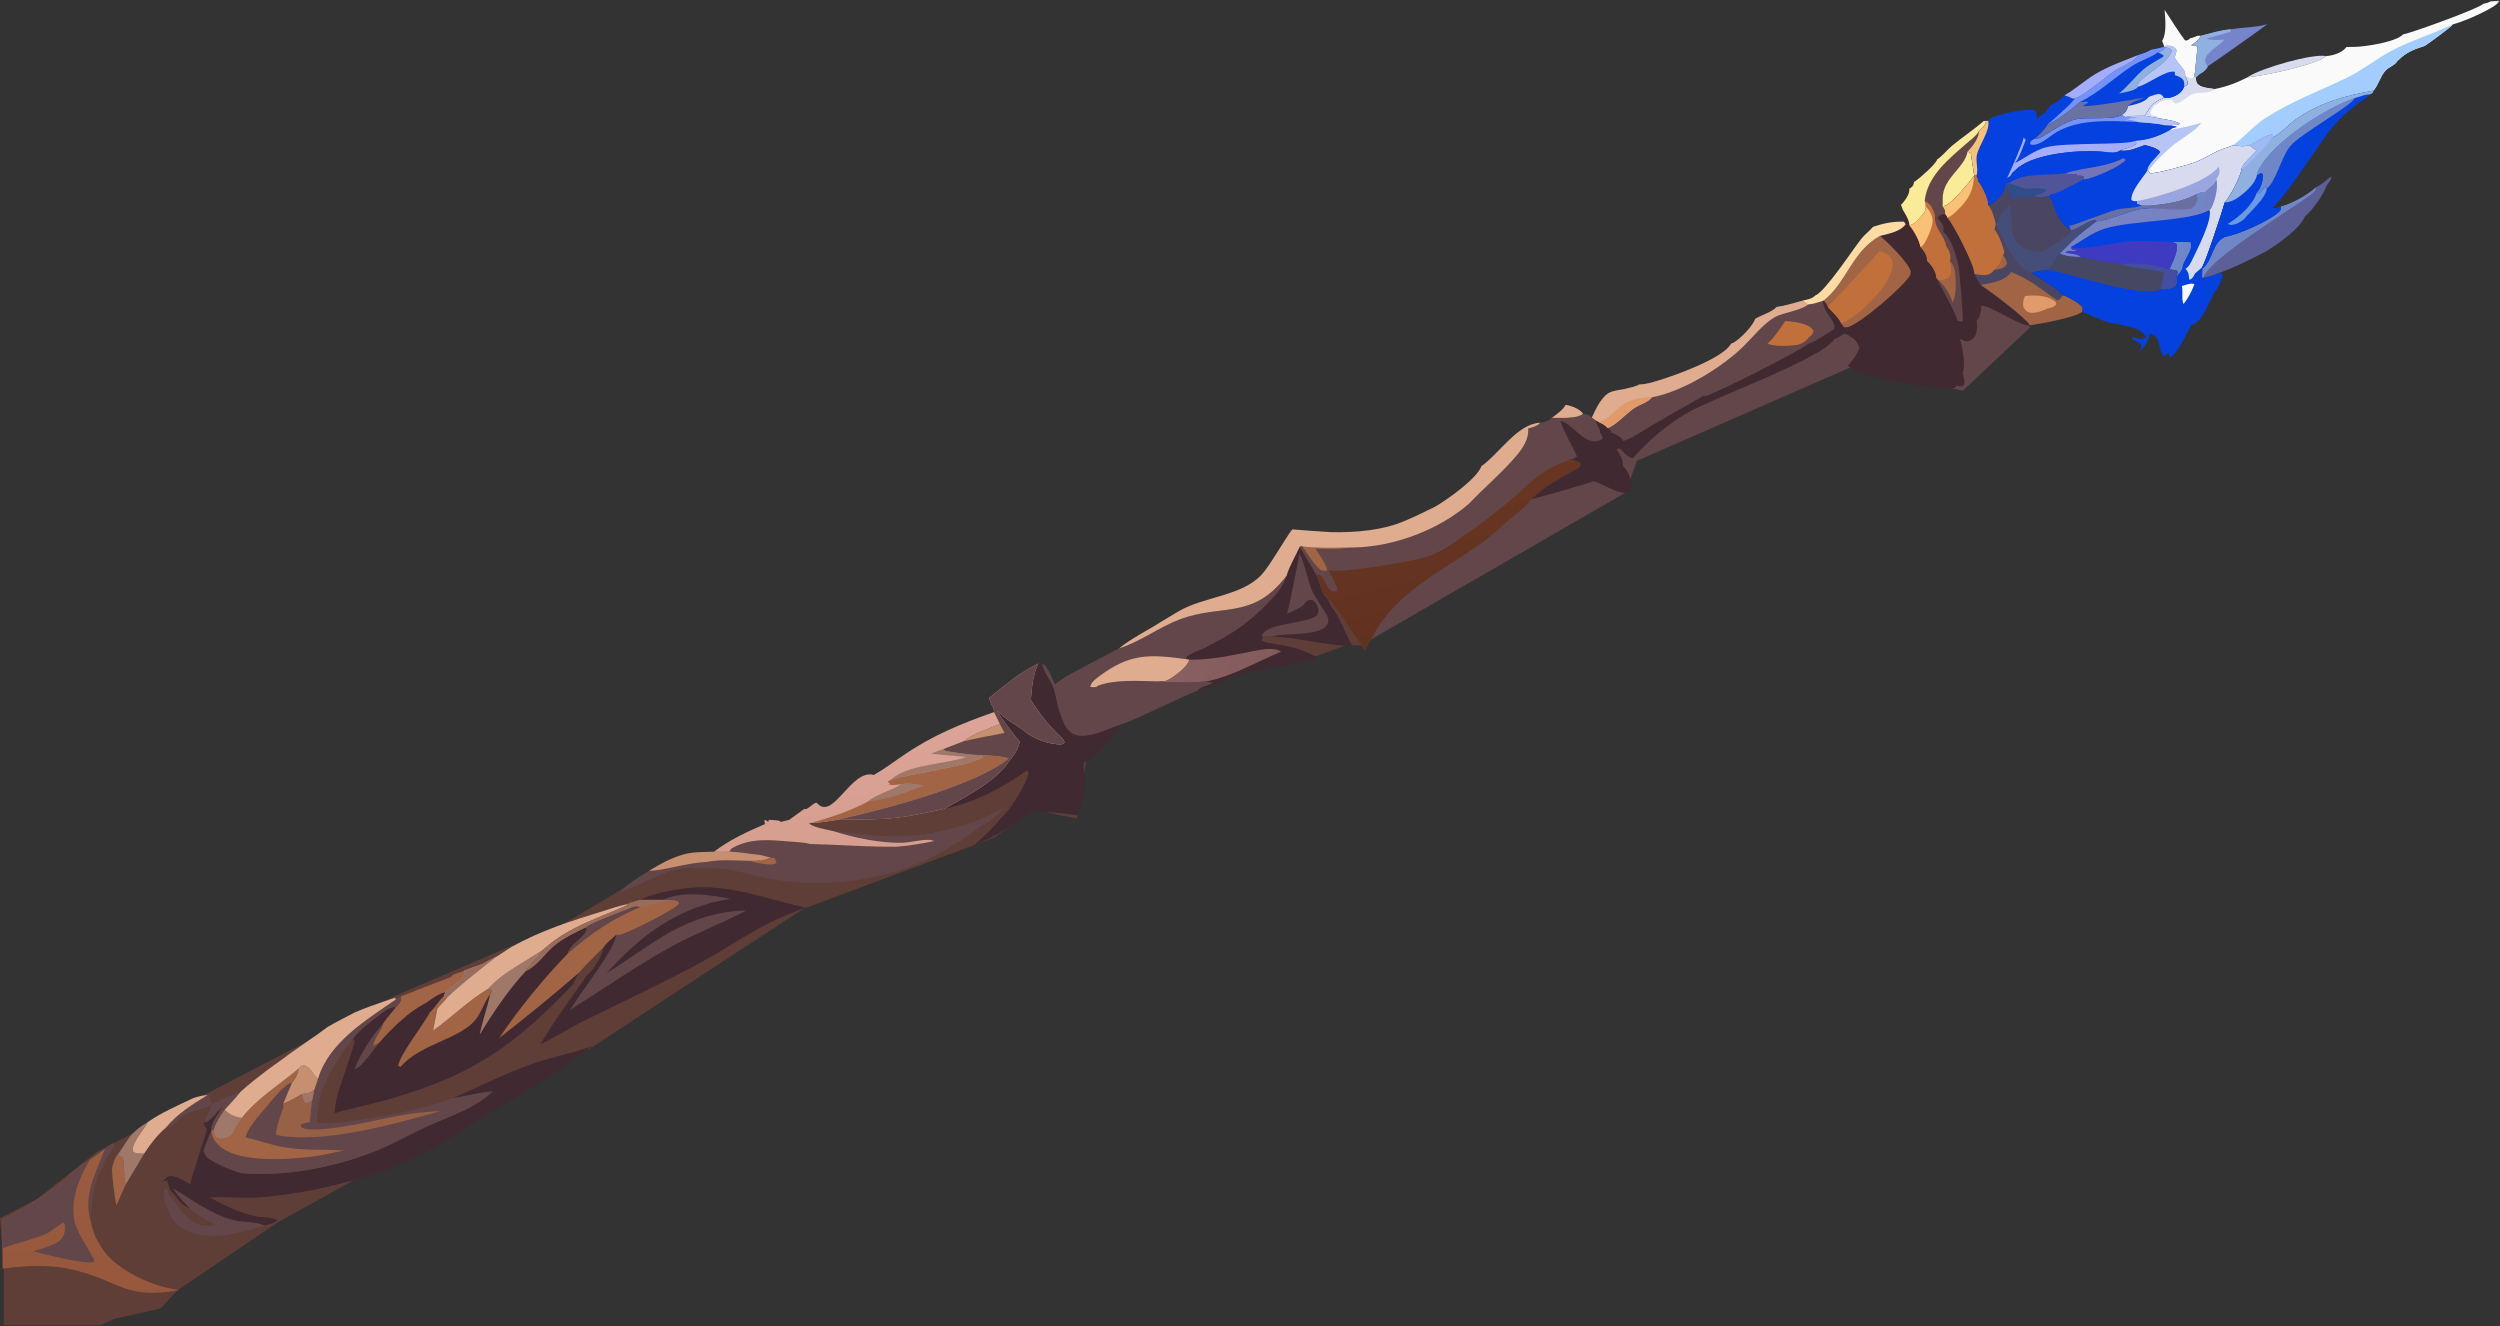 <svg width="982" height="521" viewBox="0 0 982 521" fill="none" xmlns="http://www.w3.org/2000/svg">
<rect x="0" y="0" width="982" height="521" fill="#333333" stroke="none"/>
<path d="M638.5 193.499L534.5 253.499L509.5 226.499L621.5 170.999L675 143.999L762 87.499L797.5 128.499L771 153.499L727.5 143.999L643 180.999L638.5 193.499Z" fill="#624649"/>
<path d="M1.5 520.499V497.999L0 478.499L14.5 470.999L38 452.499L66 437.999L77.5 431.499L154.5 391.499L222 362.499L236.5 353.999L249.5 345.999L282 337.499L311 324.999L413 270.999L442.5 255.499L489.5 240.499L507 207.999L517 223.999L536.5 253.499H528.5L515 258.499L480.5 262.999L438 280.999L427 296.499L423 321.499L405.5 317.999L390.5 328.999L315.5 356.999L231.5 411.999L108.5 480.499L69.5 506.999L63 513.999L45 517.999L39.5 520.499H1.5Z" fill="#5F3E38"/>
<path d="M90.989 430.276L94.496 428.873C92.583 431.368 90.357 433.502 88.321 435.877C86.644 438.296 84.906 440.793 84.039 443.64L83.026 444.077C82.492 441.201 85.972 437.233 87.411 434.764C85.759 436.242 82.766 440.249 80.837 440.89L80.259 440.689C81.059 438.451 82.302 436.408 83.087 434.125C77.814 436.389 72.556 436.327 68.932 441.261C67.633 442.095 66.582 442.646 65.073 443.044C69.485 437.594 75.641 433.718 81.571 430.13L82.418 430.261C82.482 431.612 82.336 432.759 83.255 433.807L86.402 432.204L90.989 430.276Z" fill="#624649"/>
<path d="M72.014 482.73C70.765 482.042 69.43 481.093 68.533 479.979C66.657 477.648 63.806 471.217 64.377 468.229C64.508 467.546 64.701 467.366 65.218 466.983C66.186 467.839 66.097 468.243 66.341 469.482C70.129 473.176 72.757 479.331 78.161 481.022C79.931 481.576 82.945 481.814 84.594 480.859C80.831 479.157 77.47 477.319 74.366 474.535C72.037 472.037 69.678 469.633 67.871 466.717C75.385 471.192 83.004 476.947 91.58 479.206C95.433 480.22 100.372 479.743 103.928 481.339C93.864 484.244 81.926 488.201 72.014 482.73Z" fill="#624649"/>
<path d="M407.897 260.613L409.298 260.528C409.837 263.857 412.418 266.617 413.622 269.738C414.917 273.096 415.139 276.81 416.473 280.238C417.589 283.279 418.5 286.66 421.596 288.243C426.449 290.725 435.244 286.302 440.012 284.649C437.066 288.679 433.801 293.791 430.113 297.102C428.992 298.109 426.97 298.314 426.055 299.34C425.426 300.048 425.685 301.573 425.809 302.471C426.94 310.695 425.622 312.505 423.25 320.241C417.054 319.348 410.989 318.853 404.73 318.813C397.548 324.355 391.209 328.595 382.708 331.963C386.329 328.6 390.307 325.082 393.336 321.168C396.391 318.857 403.467 307.469 403.992 303.823C404.058 303.363 403.622 303.013 403.361 302.649C393.75 309.411 382.612 315.436 370.979 317.685C379.793 312.512 391.045 307.231 396.798 298.43C398.678 296.211 399.83 294.211 400.588 291.393C398.879 289.502 392.516 281.267 391.75 279.231C394.728 282.346 398.438 284.347 401.948 286.776C405.383 290.071 412.107 292.531 416.876 292.384C417.438 292.368 417.675 292.078 418.129 291.771C417.985 290.567 417.199 289.991 416.368 289.19C411.938 285.018 408.188 280.104 404.909 274.994C405.312 270.357 405.688 264.784 407.897 260.613Z" fill="#402931"/>
<path d="M510.521 214.744L511.056 215.494C512.991 219.09 515.291 222.465 517.221 226.052C518.574 228.524 518.953 233.309 521.234 234.8L522.828 238.025C526.368 242.657 528.347 248.606 531.148 253.7C520.319 253.622 510.028 250.39 499.342 250.009L495.901 250.022L495.632 251.487C497.305 252.868 499.503 252.479 501.476 253.12C507.527 253.783 512.449 255.573 517.789 258.401C507.343 261.95 496.577 262.278 486.082 265.133C480.608 266.621 475.953 270.148 470.332 271.278C471.86 269.326 474.459 269.61 476.337 268.189L473.734 267.704L466.543 268.128C462.635 268.1 458.709 268.17 454.829 267.643L455.397 267.608C455.67 267.588 455.943 267.551 456.217 267.548C457.329 267.533 457.954 267.547 458.935 266.981C461.563 265.467 466.308 262.144 467.11 259.139L466.49 259.007C466.127 258.743 466.013 258.494 465.787 258.114C467.928 256.416 470.93 255.469 473.436 254.401C476.104 252.686 479.117 251.404 481.853 249.769C489.888 244.968 496.262 239.188 502.281 232.083C503.57 230.133 504.599 228.357 505.366 226.143C506.393 222.467 508.953 218.299 510.521 214.744Z" fill="#402931"/>
<path d="M510.436 217.418C512.896 222.284 513.494 227.981 515.762 232.911L520.771 241.004C521.571 242.341 521.923 243.014 521.7 244.623C520.94 246.256 519.916 246.973 518.273 247.562C512.265 249.713 505.452 248.583 499.342 250.009L495.901 250.022L495.638 249.424C498.751 244.258 513.603 245.16 517.434 241.605C517.728 240.684 517.983 240.185 517.809 239.214C517.582 237.952 516.873 236.535 515.739 235.847C515.013 235.407 514.147 235.816 513.34 235.98C511.878 238.599 508.185 239.881 505.581 241.127C507.496 233.302 508.89 225.323 510.436 217.418Z" fill="#624649"/>
<path d="M467.11 259.139C476.112 259.213 483.894 257.366 492.664 255.677C495.691 255.094 500.565 254.15 503.241 255.959C493.644 259.946 483.933 265.739 473.734 267.704L466.543 268.128C462.635 268.1 458.709 268.17 454.829 267.643L455.397 267.608C455.67 267.588 455.943 267.551 456.217 267.548C457.329 267.533 457.954 267.547 458.935 266.981C461.563 265.467 466.308 262.144 467.11 259.139Z" fill="url(#paint0_linear_275_18349)"/>
<path d="M327.45 326.489C334.033 326.866 340.567 328.116 347.184 328.428C363.315 329.187 381.528 324.837 395.501 316.765C393.204 318.57 391.04 320.373 388.974 322.449C384.106 324.888 380.133 328.945 375.167 331.42C354.495 345.315 325.544 349.755 301.353 344.997C295.412 343.828 289.453 341.841 283.437 341.194C279.533 340.775 275.475 341.391 271.611 340.885C260.399 341.79 253.928 346.454 244.043 350.461L243.953 350.047C244.883 349.185 245.801 348.311 246.709 347.426C249.43 345.507 252.15 343.683 255.024 342.001C259.279 339.433 263.24 337.187 268.031 335.776C271.873 334.553 276.426 334.677 280.424 334.566C282.444 334.572 284.574 334.721 286.578 334.51C287.022 333.635 287.042 333.45 287.945 332.966C295.007 329.179 302.383 329.885 310.013 330.556C312.646 330.788 315.511 330.773 318.056 331.518C329.424 331.766 340.816 332.751 352.178 332.588C357.127 332.233 362.099 331.381 366.953 330.375C364.429 329.005 357.554 330.993 354.474 331.047C345.818 331.197 335.684 329.134 327.45 326.489Z" fill="#624649"/>
<path d="M302.559 336.816L304.269 337.039L305.085 338.909C303.941 339.794 302.319 339.638 300.958 339.458C298.942 339.191 296.629 338.958 294.766 338.14C297.357 338.064 300.274 338.172 302.559 336.816Z" fill="#A16444"/>
<path d="M286.578 334.51C290.643 334.665 294.555 335.454 298.584 335.821L302.559 336.816C300.274 338.172 297.357 338.064 294.766 338.14C289.425 338.05 283.358 337.536 278.119 338.464L277.791 338.609C270.673 338.647 259.984 342.212 255.024 342.001C259.279 339.433 263.24 337.187 268.031 335.776C271.873 334.553 276.426 334.677 280.424 334.566C282.444 334.572 284.574 334.721 286.578 334.51Z" fill="#C68F6F"/>
<path d="M177.873 431.32C188.072 426.94 198.262 421.714 208.704 417.998C216.554 415.205 224.808 413.731 232.696 410.891C218.738 421.717 204.004 430.281 188.868 439.286C181.651 443.579 174.756 448.558 167.318 452.454C148.107 462.514 123.416 468.594 101.871 470.341C95.362 470.87 88.797 469.919 82.379 470.386C89.438 474.006 96.677 478.004 104.813 478.22C106.321 478.447 107.73 478.387 108.927 479.364C107.862 480.463 105.435 481.101 103.928 481.339C100.372 479.743 95.433 480.22 91.58 479.206C83.004 476.947 75.385 471.192 67.871 466.717C69.678 469.633 72.037 472.037 74.366 474.535C70.929 473.434 69.564 470.23 67.127 467.804L66.8 467.482C66.434 466.251 66.055 465.025 65.663 463.802C64.926 463.702 64.292 464.096 63.637 464.389C64.56 463.267 65.223 462.526 66.605 461.939C69.496 461.832 72.249 463.816 74.737 465.166C75.274 461.91 81.255 444.447 81.194 443.764C81.077 442.439 79.885 442.587 80.259 440.689L80.837 440.89C82.766 440.249 85.759 436.242 87.411 434.764C85.972 437.233 82.492 441.201 83.026 444.077L82.933 444.619C81.588 447.055 80.967 449.453 79.91 451.971C80.71 454.73 82.305 455.405 84.705 456.723C87.757 458.4 91.199 459.693 94.502 460.787C96.725 460.986 98.953 461.108 101.185 461.153C116.609 461.315 134.536 457.618 148.792 451.602C155.734 448.673 162.29 444.865 169.176 441.812C177.474 438.133 186.78 435.223 193.417 428.703C188.08 429.028 183.135 430.694 177.873 431.32Z" fill="#402931"/>
<path d="M505.366 226.143C504.599 228.357 503.57 230.133 502.281 232.083C496.262 239.188 489.888 244.968 481.853 249.769C479.117 251.404 476.104 252.686 473.436 254.401C470.93 255.469 467.928 256.416 465.787 258.114C466.013 258.494 466.127 258.743 466.49 259.007L467.11 259.139C466.308 262.144 461.563 265.467 458.935 266.981C457.954 267.547 457.329 267.533 456.217 267.548C455.943 267.551 455.67 267.588 455.397 267.608L454.829 267.643C458.709 268.17 462.635 268.1 466.543 268.128L473.734 267.704L476.337 268.189C474.459 269.61 471.86 269.326 470.332 271.278C465.841 272.945 442.47 284.403 440.012 284.649C435.244 286.302 426.449 290.725 421.596 288.243C418.5 286.66 417.589 283.279 416.473 280.238C415.139 276.81 414.917 273.096 413.622 269.738C412.418 266.617 409.837 263.857 409.298 260.528C411.601 261.686 413.211 266.498 414.385 268.815C415.923 267.708 417.453 266.495 419.083 265.532C424.75 262.4 430.466 259.362 436.232 256.417L439.51 254.723C447.973 252.039 455.088 246.463 463.301 243.348C480.087 236.983 491.895 243.732 505.366 226.143Z" fill="#624649"/>
<path d="M430.661 269.877C429.84 269.973 429.066 269.896 428.247 269.824C428.669 267.995 429.929 267.041 431.393 265.929C443.887 256.444 451.653 256.943 466.49 259.007L467.11 259.139C466.308 262.144 461.563 265.467 458.935 266.981C457.954 267.547 457.329 267.533 456.217 267.548C455.943 267.551 455.67 267.588 455.397 267.608L454.829 267.643C447.285 267.541 438.227 266.711 431.083 269.409L430.661 269.877Z" fill="#DFAC90"/>
<path d="M251.391 353.478C255.33 351.523 260.249 350.409 264.562 349.607C284.258 345.945 297.568 352.365 316.324 356.465C311.158 358.555 305.891 360.56 300.954 363.152C292.212 367.741 284.033 373.305 275.363 378.012C260.433 386.119 244.958 393.257 229.741 400.789C223.79 403.735 218.199 407.385 212.2 410.252C217.785 400.816 224.264 392.173 230.482 383.183C230.6 383.104 230.733 383.043 230.836 382.945C232.93 380.966 236.975 375.116 236.962 372.258C238.033 370.45 240.374 368.662 241.935 367.261C242.049 367.23 242.16 367.165 242.278 367.166C243.061 367.171 243.343 367.387 244.167 367.11C247.479 365.996 265.54 357.322 266.868 354.829L266.141 353.868C264.284 353.553 262.273 353.577 260.388 353.476L251.391 353.478Z" fill="#402931"/>
<path d="M260.388 353.476C267.433 349.869 279.455 351.456 286.947 353.078C266.821 356.045 251.539 367.396 238.263 382.325C256.883 370.534 269.773 358.241 293.239 357.657C283.486 362.703 273.22 366.602 263.578 371.895C249.957 379.373 237.116 388.464 223.924 396.678C226.981 391.293 242.316 371.903 241.935 367.261C242.049 367.23 242.16 367.165 242.278 367.166C243.061 367.171 243.343 367.387 244.167 367.11C247.479 365.996 265.54 357.322 266.868 354.829L266.141 353.868C264.284 353.553 262.273 353.577 260.388 353.476Z" fill="#624649"/>
<path d="M621.791 162.559C623.248 162.769 624.165 162.901 625.291 163.96L626.664 165.046C627.142 166.288 628.577 168.77 628.509 169.965C629.1 170.785 629.353 171.337 629.556 172.331C623.361 176.721 617.206 165.797 613.053 165.465C614.696 170.461 617.363 174.523 619.428 179.262C618.387 180.247 617.701 180.317 616.345 180.655C618.123 180.805 619.394 180.943 620.891 181.967C620.773 182.855 620.852 183.042 620.126 183.63C619.389 184.224 618.5 184.308 617.78 184.985C617.712 185.029 617.639 185.073 617.566 185.116C610.837 189.13 607.427 190.547 601.384 196.093C599.691 198.931 595.645 201.675 593.13 203.872C589.136 207.362 585.175 211.016 580.837 214.073C568.476 222.782 554.311 229.866 544.53 241.846C541.154 245.981 538.712 250.743 536.05 255.348C533.982 252.417 522.915 235.293 521.234 234.8C518.953 233.309 518.574 228.524 517.221 226.052C515.291 222.465 512.991 219.09 511.056 215.494L510.521 214.744L511.237 214.442L511.564 214.643C517.471 215.443 523.673 215.138 529.629 215.111L531.716 215.059C547.579 214.724 564.959 208.246 576.96 197.892C583.093 191.418 590.137 185.635 595.854 178.785C598.279 175.882 600.63 172.241 600.276 168.304C601.744 167.943 604.119 167.349 604.946 166.05C606.645 165.908 608.344 165.358 609.543 164.117C611.148 164.157 612.753 164.173 614.359 164.163C616.57 164.05 620.064 164.025 621.791 162.559Z" fill="#624649"/>
<path d="M511.564 214.643C517.471 215.443 523.673 215.138 529.629 215.111C525.45 215.927 520.931 215.685 516.691 215.499C518.09 217.818 520.95 221.542 521.349 224.116C520.75 224.153 520.102 224.218 519.505 224.155C517.406 223.936 513.142 216.65 511.564 214.643Z" fill="#A16444"/>
<path d="M575.171 210.26C582.187 205.57 588.562 200.492 594.97 195.014C598.734 191.797 602.577 187.909 606.718 185.235C609.633 183.349 613.143 182.006 616.345 180.655C618.123 180.805 619.394 180.943 620.891 181.967C620.773 182.855 620.852 183.042 620.126 183.63C619.389 184.224 618.5 184.308 617.78 184.985C617.712 185.029 617.639 185.073 617.566 185.116C610.837 189.13 607.427 190.547 601.384 196.093C599.691 198.931 595.645 201.675 593.13 203.872C589.136 207.362 585.175 211.016 580.837 214.073C568.476 222.782 554.311 229.866 544.53 241.846C541.154 245.981 538.712 250.743 536.05 255.348C533.982 252.417 522.915 235.293 521.234 234.8C518.953 233.309 518.574 228.524 517.221 226.052L518.267 225.666C520.351 227.11 520.671 230.392 522.651 231.87C523.495 232.501 524.047 232.271 525.028 232.159L525.311 231.505C524.734 228.892 523.094 226.424 521.818 224.09L522.633 224.037C522.895 224.085 523.158 224.124 523.421 224.157C528.781 224.845 555.883 220.448 561.179 218.474C566.017 216.671 571.075 213.447 575.171 210.26Z" fill="url(#paint1_linear_275_18349)"/>
<path d="M157.546 391.217C157.714 392.608 157.459 393.271 156.612 394.42C156.273 394.881 155.877 395.294 155.475 395.699C152.894 395.35 150.449 397.694 148.512 399.174C145.508 401.469 140.854 404.92 138.742 408.044L138.247 408.355C132.379 416.059 127.787 423.001 125.268 432.497C124.91 435.156 124.422 437.864 124.417 440.55C128.298 442.619 145.31 439.165 150.476 438.429C159.916 436.595 168.836 434.729 177.873 431.32C183.135 430.694 188.08 429.028 193.417 428.703C186.78 435.223 177.474 438.133 169.176 441.812C162.29 444.865 155.734 448.673 148.792 451.602C134.536 457.618 116.609 461.315 101.185 461.153C98.953 461.108 96.725 460.986 94.502 460.787C91.199 459.693 87.757 458.4 84.705 456.723C82.305 455.405 80.71 454.73 79.91 451.971C80.967 449.453 81.588 447.055 82.933 444.619L83.026 444.077L84.039 443.64C84.906 440.793 86.644 438.296 88.321 435.877C90.357 433.502 92.583 431.368 94.496 428.873C97.712 425.853 101.309 423.204 104.781 420.485L111.758 415.45L113.722 413.97L121.137 408.774C123.714 407.077 126.184 405.29 128.645 403.433C132.064 401.427 135.615 399.641 139.129 397.807C142.908 396.139 146.763 394.773 150.665 393.42L155.19 391.918L155.498 392.579L157.546 391.217Z" fill="#624649"/>
<path d="M117.286 419.733C118.205 418.696 118.166 418.613 119.529 418.489C122.523 419.48 122.73 422.283 124.932 423.721L123.39 428.214C121.708 429.266 120.652 429.662 118.645 429.725C116.221 431.18 113.877 432.499 111.243 433.559L114.723 425.26C115.898 424.04 117.194 421.447 117.286 419.733Z" fill="#C68F6F"/>
<path d="M118.645 429.725C120.652 429.662 121.708 429.266 123.39 428.214L122.789 431.518L122.648 432.064C122.252 434.963 121.887 437.842 121.672 440.763C120.429 440.941 119.399 441.17 118.251 441.685L118.12 442.527C118.231 442.614 118.339 442.706 118.453 442.787C122.556 445.718 145.377 440.563 151.082 439.388C158.114 437.814 165.768 436.685 172.972 436.456C155.166 441.47 126.497 449.575 108.42 445.789C108.501 442.458 109.911 439.184 110.966 436.061C111.4 435.277 111.268 434.424 111.243 433.559C113.877 432.499 116.221 431.18 118.645 429.725Z" fill="url(#paint2_linear_275_18349)"/>
<path d="M118.645 429.725C120.652 429.662 121.708 429.266 123.39 428.214L122.789 431.518L122.648 432.064C121.776 432.753 121.251 433.089 120.145 433.27C119.114 432.233 119.027 431.113 118.645 429.725Z" fill="#A07869"/>
<path d="M117.286 419.733C117.194 421.447 115.898 424.04 114.723 425.26C111.989 425.468 106.682 432.376 104.861 434.498L100.73 439.363C98.962 441.699 97.313 443.899 96.387 446.726C101.58 447.896 106.489 449.795 111.816 450.672C119.545 451.946 127.249 451.449 135.024 451.913C130.904 452.864 126.722 453.789 122.526 454.321C113.219 455.5 94.465 456.793 86.712 450.561C84.998 449.184 83.193 446.837 82.933 444.619L83.026 444.077L84.039 443.64C84.906 440.793 86.644 438.296 88.321 435.877C90.431 438.098 92.022 438.551 94.967 439.111C101.146 431.25 109.761 426.1 117.286 419.733Z" fill="#A16444"/>
<path d="M88.321 435.877C90.431 438.098 92.022 438.551 94.967 439.111C93.809 440.921 92.452 442.762 91.554 444.709C91.008 445.614 90.823 445.933 89.847 446.436C88.182 447.295 86.868 447.336 85.102 446.786C83.901 445.698 84.121 445.194 84.039 443.64C84.906 440.793 86.644 438.296 88.321 435.877Z" fill="#A07869"/>
<path d="M155.19 391.918L155.498 392.579C143.956 400.581 129.216 409.354 124.932 423.721C122.73 422.283 122.523 419.48 119.529 418.489C118.166 418.613 118.205 418.696 117.286 419.733C109.761 426.1 101.146 431.25 94.967 439.111C92.022 438.551 90.431 438.098 88.321 435.877C90.357 433.502 92.583 431.368 94.496 428.873C97.712 425.853 101.309 423.204 104.781 420.485L111.758 415.45L113.722 413.97L121.137 408.774C123.714 407.077 126.184 405.29 128.645 403.433C132.064 401.427 135.615 399.641 139.129 397.807C142.908 396.139 146.763 394.773 150.665 393.42L155.19 391.918Z" fill="#DFAC90"/>
<path d="M393.629 270.044C398.177 266.297 402.614 263.24 407.897 260.613C405.688 264.784 405.312 270.357 404.909 274.994C408.188 280.104 411.938 285.018 416.368 289.19C417.199 289.991 417.985 290.567 418.129 291.771C417.675 292.078 417.438 292.368 416.876 292.384C412.107 292.531 405.383 290.071 401.948 286.776C398.438 284.347 394.728 282.346 391.75 279.231C392.516 281.267 398.879 289.502 400.588 291.393C399.83 294.211 398.678 296.211 396.798 298.43C391.045 307.231 379.793 312.512 370.979 317.685C364.835 318.947 358.649 320.448 352.416 321.169C344.588 322.074 336.634 321.911 328.765 322.026C325.532 322.504 322.099 323.275 318.831 323.212L317.701 323.49C320.033 325.139 324.618 325.818 327.45 326.489C335.684 329.134 345.818 331.197 354.474 331.047C357.554 330.993 364.429 329.005 366.953 330.375C362.099 331.381 357.127 332.233 352.178 332.588C340.816 332.751 329.424 331.766 318.056 331.518C315.511 330.773 312.646 330.788 310.013 330.556C302.383 329.885 295.007 329.179 287.945 332.966C287.042 333.45 287.022 333.635 286.578 334.51C284.574 334.721 282.444 334.572 280.424 334.566C286.706 329.814 293.333 326.782 300.504 323.678C298.615 317.766 308.414 330.574 304 326.489C300.973 323.688 304.107 328.56 300.505 326.489L301.999 322.026C313.53 322.412 298.315 324.775 310.013 322.026L316 317.685C316.997 318.646 320.118 314.435 320.999 315.499C327.17 322.624 334.421 301.785 343.238 304.405C347.301 302.107 351.16 299.183 355.029 296.559C366.216 288.893 377.753 284.165 390.461 279.703L390.271 278.123C389.429 277.044 388.976 275.447 388.462 274.177C390.226 272.857 391.919 271.435 393.629 270.044Z" fill="url(#paint3_linear_275_18349)"/>
<path d="M365.673 296.052C367.262 295.337 368.913 294.794 370.559 294.227C371.196 295.118 371.692 295.006 372.725 295.176C376.832 295.855 381.451 296.582 385.603 296.642L386.112 297.396C379.818 301.167 358.603 303.659 349.917 306.308C356.371 300.15 371.216 300.327 379.67 297.319C374.997 296.983 370.331 296.561 365.673 296.052Z" fill="#A07869"/>
<path d="M385.603 296.642C389.129 296.863 392.834 296.847 396.225 297.91C383.197 308.577 346.152 318.258 328.765 322.026C325.532 322.504 322.099 323.275 318.831 323.212C326.569 321 333.82 318.604 340.957 314.822C344.901 311.707 350.031 310.779 354.17 308.012C352.422 308.214 350.359 308.703 348.685 308.028L348.662 307.895L349.837 308.247L348.929 307.214L348.729 307.42L348.838 306.915L349.917 306.308C358.603 303.659 379.818 301.167 386.112 297.396L385.603 296.642Z" fill="#A16444"/>
<path d="M354.17 308.012C356.358 307.138 360.463 308.183 362.863 308.466C356.404 311.479 348.074 313.987 340.957 314.822C344.901 311.707 350.031 310.779 354.17 308.012Z" fill="#A07869"/>
<path d="M393.629 270.044C398.177 266.297 402.614 263.24 407.897 260.613C405.688 264.784 405.312 270.357 404.909 274.994C408.188 280.104 411.938 285.018 416.368 289.19C417.199 289.991 417.985 290.567 418.129 291.771C417.675 292.078 417.438 292.368 416.876 292.384C412.107 292.531 405.383 290.071 401.948 286.776C398.438 284.347 394.728 282.346 391.75 279.231C392.516 281.267 398.879 289.502 400.588 291.393C399.83 294.211 398.678 296.211 396.798 298.43C391.045 307.231 379.793 312.512 370.979 317.685C364.835 318.947 358.649 320.448 352.416 321.169C344.588 322.074 336.634 321.911 328.765 322.026C346.152 318.258 383.197 308.577 396.225 297.91C392.834 296.847 389.129 296.863 385.603 296.642C381.451 296.582 376.832 295.855 372.725 295.176C371.692 295.006 371.196 295.118 370.559 294.227L378.46 291.18C382.271 288.149 388.264 286.313 392.77 284.434L390.461 279.703L390.271 278.123C389.429 277.044 388.976 275.447 388.462 274.177C390.226 272.857 391.919 271.435 393.629 270.044Z" fill="#624649"/>
<path d="M392.77 284.434C393.372 285.589 393.968 286.748 394.558 287.909C389.182 288.943 383.788 289.921 378.46 291.18C382.271 288.149 388.264 286.313 392.77 284.434Z" fill="#C68F6F"/>
<path d="M251.391 353.478L260.388 353.476C262.273 353.577 264.284 353.553 266.141 353.868L266.868 354.829C265.54 357.322 247.479 365.996 244.167 367.11C243.343 367.387 243.061 367.171 242.278 367.166C242.16 367.165 242.049 367.23 241.935 367.261C240.374 368.662 238.033 370.45 236.962 372.258C233.748 375.505 230.435 378.699 227.384 382.099C226.613 383.57 225.782 385.033 225.135 386.563C201.554 411.338 185.368 422.383 152.485 431.894C145.498 433.915 138.305 435.198 131.355 437.316C131.659 435.205 131.789 432.821 132.418 430.791C133.098 427.598 139.463 410.17 139.237 409.078C139.159 408.704 138.907 408.388 138.742 408.044C140.854 404.92 145.508 401.469 148.512 399.174C150.449 397.694 152.894 395.35 155.475 395.699C155.877 395.294 156.273 394.881 156.612 394.42C157.459 393.271 157.714 392.608 157.546 391.217C158.518 391.068 159.56 390.564 160.491 390.228C165.888 387.891 171.557 386.024 177.011 383.767C177.455 383.546 177.555 383.32 177.831 382.92L182.458 381.224C184.734 380.304 187.102 379.547 189.415 378.723C191.232 377.688 193.081 376.742 194.951 375.808L200.897 371.965C212.312 365.572 224.226 361.741 236.672 357.923C239.824 356.882 242.927 355.893 246.171 355.174C247.842 354.489 249.665 354.022 251.391 353.478Z" fill="#402931"/>
<path d="M150.361 402.198C150.334 402.321 150.31 402.445 150.28 402.567C149.642 405.127 146.401 408.582 146.639 410.904L148.872 409.65C146.859 412.156 142.055 419.371 139.265 419.964C141.692 413.615 145.863 407.275 150.361 402.198Z" fill="#624649"/>
<path d="M191.994 388.265C197.556 381.884 206.836 377.598 213.828 372.699C211.66 375.928 208.622 378.286 206.538 381.452C199.863 388.578 193.438 398.062 188.413 406.43C189.487 401.03 191.382 395.885 192.567 390.529C193.09 389.871 193.044 389.801 193.063 388.949L191.994 388.265Z" fill="#A07869"/>
<path d="M177.831 382.92L182.458 381.224C182.295 383.116 181.686 384.244 180.191 385.484C178.555 386.84 176.214 388.083 174.941 389.772C172.581 390.143 169.458 392.367 167.574 393.822C160.653 397.209 153.922 403.917 148.872 409.65L146.639 410.904C146.401 408.582 149.642 405.127 150.28 402.567C150.31 402.445 150.334 402.321 150.361 402.198C151.859 399.951 153.791 397.823 155.475 395.699C155.877 395.294 156.273 394.881 156.612 394.42C157.459 393.271 157.714 392.608 157.546 391.217C158.518 391.068 159.56 390.564 160.491 390.228C165.888 387.891 171.557 386.024 177.011 383.767C177.455 383.546 177.555 383.32 177.831 382.92Z" fill="#A16444"/>
<path d="M191.994 388.265L193.063 388.949C193.044 389.801 193.09 389.871 192.567 390.529L192.319 390.861C189.863 394.209 188.929 398.499 185.978 401.488C179.086 408.473 164.76 410.376 157.322 419.074L156.454 418.665C156.744 414.611 166.461 402.338 168.853 397.646C170.854 395.755 172.507 393.068 174.437 391.015L175.668 391.843L171.796 396.155L170.078 404.868C177.618 399.51 183.952 393.009 191.994 388.265Z" fill="#A16444"/>
<path d="M246.171 355.174L246.698 355.453C235.718 360.415 222.869 364.324 213.828 372.699C206.836 377.598 197.556 381.884 191.994 388.265C183.952 393.009 177.618 399.51 170.078 404.868L171.796 396.155L175.668 391.843L174.437 391.015L174.941 389.772C176.214 388.083 178.555 386.84 180.191 385.484C181.686 384.244 182.295 383.116 182.458 381.224C184.734 380.304 187.102 379.547 189.415 378.723C191.232 377.688 193.081 376.742 194.951 375.808L200.897 371.965C212.312 365.572 224.226 361.741 236.672 357.923C239.824 356.882 242.927 355.893 246.171 355.174Z" fill="#DFAC90"/>
<path d="M189.415 378.723C191.232 377.688 193.081 376.742 194.951 375.808C188.374 381.147 181.834 385.953 175.668 391.843L174.437 391.015L174.941 389.772C176.214 388.083 178.555 386.84 180.191 385.484C181.686 384.244 182.295 383.116 182.458 381.224C184.734 380.304 187.102 379.547 189.415 378.723Z" fill="#986D5D"/>
<path d="M251.391 353.478L260.388 353.476C262.273 353.577 264.284 353.553 266.141 353.868L266.868 354.829C265.54 357.322 247.479 365.996 244.167 367.11C243.343 367.387 243.061 367.171 242.278 367.166C242.16 367.165 242.049 367.23 241.935 367.261C240.374 368.662 238.033 370.45 236.962 372.258C233.748 375.505 230.435 378.699 227.384 382.099C217.153 390.959 206.687 399.533 195.987 407.82C200.023 401.893 204.302 396.147 208.825 390.584C213.347 385.02 218.097 379.658 223.074 374.496C224.165 370.65 229.276 368.863 230.653 364.945L230.035 364.271C225.793 366.355 221.293 368.406 217.657 371.474C214.143 374.439 211.08 379.104 207.028 381.192C206.863 381.277 206.701 381.365 206.538 381.452C208.622 378.286 211.66 375.928 213.828 372.699C222.869 364.324 235.718 360.415 246.698 355.453L246.171 355.174C247.842 354.489 249.665 354.022 251.391 353.478Z" fill="#A16444"/>
<path d="M230.035 364.271C231.894 362.459 243.645 358.232 246.701 356.943C248.538 356.167 249.629 355.524 251.548 356.304C240.508 360.826 232.054 366.798 223.074 374.496C224.165 370.65 229.276 368.863 230.653 364.945L230.035 364.271Z" fill="#624649"/>
<path d="M251.391 353.478L260.388 353.476C262.273 353.577 264.284 353.553 266.141 353.868C260.786 353.63 256.649 355.221 251.548 356.304C249.629 355.524 248.538 356.167 246.701 356.943C243.645 358.232 231.894 362.459 230.035 364.271C225.793 366.355 221.293 368.406 217.657 371.474C214.143 374.439 211.08 379.104 207.028 381.192C206.863 381.277 206.701 381.365 206.538 381.452C208.622 378.286 211.66 375.928 213.828 372.699C222.869 364.324 235.718 360.415 246.698 355.453L246.171 355.174C247.842 354.489 249.665 354.022 251.391 353.478Z" fill="#986D5D"/>
<path d="M779.189 47.547L780.179 47.482C779.898 49.224 778.592 50.441 777.298 51.549C777.332 54.162 774.901 57.421 773.073 59.305C773.005 59.37 772.938 59.43 772.87 59.493L774.153 60.237C774.609 63.008 774.93 65.808 775.43 68.569L776.331 69.034C776.809 69.813 776.927 70.192 776.978 71.106C778.412 72.668 781.062 78.051 780.944 80.152C780.939 80.261 780.905 80.368 780.888 80.476C781.85 80.338 782.542 80.042 783.296 79.431C785.215 77.877 787.364 75.618 787.657 73.062C789.75 74.551 789.001 77.099 790.841 78.299C790.925 78.262 791.01 78.223 791.094 78.186C793.806 77.018 795.933 77.338 798.74 76.973C801.244 77.838 802.313 77.203 804.856 77.027L805.486 78.236L805.768 77.898L805.875 78.279C806.876 81.773 809.054 87.632 812.289 89.529C812.576 89.697 812.874 89.827 813.178 89.949L813.679 90.528C816.869 89.422 819.71 86.918 823.018 86.288L823.446 86.979C820.301 89.372 817.218 91.781 814.303 94.452C812.57 96.04 810.826 98.213 808.935 99.531C807.861 101.812 806.297 103.903 804.896 105.996C802.589 106.231 800.22 106.341 798.065 107.271C800.378 108.783 808.958 113.972 810.168 116.017L810.961 116.108C813.302 117.382 816.12 118.581 817.91 120.585C818.112 121.465 818.073 121.597 817.78 122.458C815.766 124.571 800.935 127.269 797.384 127.747C794.554 128.786 782.897 120.481 778.255 120.007C778.294 121.546 777.816 124.456 776.758 125.606C776.646 125.73 776.522 125.844 776.398 125.964C776.831 127.692 776.601 130.62 775.717 132.179C775.267 132.973 774.024 133.942 773.124 134.088C772.088 134.255 770.76 133.495 769.832 133.085C770.777 135.811 772.212 143.709 771.003 146.236C770.974 146.305 770.929 146.372 770.896 146.44C771.295 147.938 771.751 149.353 771.56 150.922L770.761 151.788C769.956 151.735 769.18 151.696 768.397 151.505L768.307 152.049C767.008 152.964 763.986 152.537 762.377 152.44C755.845 152.047 729.885 148.163 725.84 143.605C727.466 142.04 729.739 138.74 730.403 136.599C729.604 134.282 728.574 133.145 726.475 132.024C725.952 131.488 725.254 131.298 724.568 131.014C723.195 131.681 721.969 132.828 720.478 133.127C716.86 140.396 672.912 156.326 663.162 161.961C654.784 166.803 647.976 172.64 641.557 179.782L640.859 179.957L638.58 178.556C637.708 177.54 636.96 176.73 635.79 176.037L635.03 176.622C636.228 178.169 637.719 180.852 637.455 182.85C637.444 182.908 637.432 182.966 637.427 183.024C639.385 184.748 640.594 187.733 640.814 190.328C640.932 191.674 640.696 192.071 639.992 193.136C638.248 193.933 636.583 193.509 634.878 192.875C631.874 191.761 629.038 189.974 626.011 189.02C624.745 189.615 602.391 196.045 601.384 196.093C607.427 190.547 610.837 189.13 617.566 185.116C617.639 185.073 617.712 185.029 617.78 184.985C618.5 184.308 619.389 184.224 620.126 183.63C620.852 183.042 620.773 182.855 620.891 181.967C619.394 180.943 618.123 180.805 616.345 180.655C617.701 180.317 618.387 180.247 619.428 179.262C617.363 174.523 614.696 170.461 613.053 165.465C617.206 165.797 623.361 176.721 629.556 172.331C629.353 171.337 629.1 170.785 628.509 169.965C628.577 168.77 627.142 166.288 626.664 165.046L625.291 163.96C626.917 160.577 629.263 155.079 633.123 153.824C634.968 153.226 637.117 153.095 639.036 152.58C640.443 152.202 642.181 151.91 643.47 151.235C643.605 151.164 643.74 151.087 643.875 151.013C646.367 151.027 649 150.18 651.38 149.468C657.462 147.649 676.839 140.82 679.945 135.041C680.305 134.893 680.66 134.736 681.009 134.546C683.518 133.155 688.632 127.971 689.437 125.234C691.749 123.804 696.211 122.536 697.843 120.578C701.258 120.129 704.622 119.024 707.942 118.11C708.724 118.674 709.444 119.245 710.356 119.577C712.314 119.447 714.142 118.77 715.999 118.178L716.37 118.018C725.468 110.888 727.398 98.793 738.454 92.671C741.717 91.85 746.466 90.998 748.525 88.096L747.895 87.064L747.254 83.064L747.507 82.56L746.708 80.467C747.09 80.107 747.04 80.179 747.366 79.789C748.598 78.315 750.196 76.112 749.994 74.127C750.247 73.991 750.32 73.963 750.584 73.763C751.603 72.992 751.625 72.656 751.833 71.452C751.963 71.383 752.222 71.254 752.362 71.161C754.118 69.978 760.459 64.424 760.914 62.646C763.069 61.179 764.881 58.819 766.935 57.119C770.912 53.827 775.335 50.929 779.189 47.547Z" fill="#402931"/>
<path d="M716.37 118.018C725.468 110.888 727.398 98.793 738.454 92.671C741.481 95.094 749.532 103.077 750.562 106.558L750.371 107.999C747.822 112.552 730.954 126.935 726.098 128.398C725.547 128.564 724.962 128.588 724.388 128.587L723.257 127.06C722.554 125.065 719.403 122.239 717.957 120.547C717.715 119.572 716.978 118.798 716.37 118.018Z" fill="#A16444"/>
<path d="M738.195 98.624C739.911 99.212 741.982 99.659 742.882 101.388C743.765 103.082 743.428 105.3 742.803 107.03C740.305 113.939 730.493 123.747 723.898 126.789C723.685 126.886 723.471 126.975 723.257 127.06C722.554 125.065 719.403 122.239 717.957 120.547C720.101 118.41 737.734 99.55 738.195 98.624Z" fill="#C2703B"/>
<path d="M779.189 47.547L780.179 47.482C779.898 49.224 778.592 50.441 777.298 51.549C777.332 54.162 774.901 57.421 773.073 59.305C773.005 59.37 772.938 59.43 772.87 59.493L774.153 60.237C774.609 63.008 774.93 65.808 775.43 68.569L775.397 69.062C773.911 71.306 766.248 80.474 763.846 80.886C763.441 80.955 763.413 80.944 763.052 80.95C763.947 82.295 764.105 82.436 764.037 84.029C762.63 84.219 761.978 84.522 760.943 85.492C762.175 86.806 763.503 88.278 763.435 90.206C763.424 90.49 763.39 90.765 763.339 91.043C766.456 93.474 768.999 101.794 769.483 105.65C769.72 107.529 771.357 125.465 770.918 126.36C770.215 126.253 769.545 126.16 768.865 125.959C768.853 123.969 761.933 111.913 760.476 108.976C760.481 108.806 760.492 108.635 760.481 108.465C760.363 106.538 758.338 103.666 756.908 102.466C757.083 100.246 755.732 98.636 754.348 97.005C753.932 94.305 751.715 90.594 750.033 88.45C749.949 86.546 748.525 84.15 747.507 82.56L746.708 80.467C747.09 80.107 747.04 80.179 747.366 79.789C748.598 78.315 750.196 76.112 749.994 74.127C750.247 73.991 750.32 73.963 750.584 73.763C751.603 72.992 751.625 72.656 751.833 71.452C751.963 71.383 752.222 71.254 752.362 71.161C754.118 69.978 760.459 64.424 760.914 62.646C763.069 61.179 764.881 58.819 766.935 57.119C770.912 53.827 775.335 50.929 779.189 47.547Z" fill="#624649"/>
<path d="M765.916 102.583C767.79 104.253 767.987 107.02 768.139 109.393C768.319 112.143 768.313 115.752 767.21 118.287C767.16 118.411 767.109 118.539 767.053 118.663C767.019 118.738 766.98 118.81 766.946 118.884C766.58 116.347 763.362 111.606 761.387 110.039C762.315 110.07 763.244 110.046 764.15 109.808C764.814 109.633 765.736 109.073 766.068 108.448C767.058 106.582 766.468 104.499 765.916 102.583Z" fill="#A16444"/>
<path d="M772.87 59.493L774.153 60.237C774.609 63.008 774.93 65.808 775.43 68.569L775.397 69.062C773.911 71.306 766.248 80.474 763.846 80.886C763.441 80.955 763.413 80.944 763.052 80.95C763.159 80.019 763.086 78.967 763.086 78.021C763.103 69.783 771.751 66.055 772.87 59.493Z" fill="#FAEB99"/>
<path d="M779.189 47.547L780.179 47.482C779.898 49.224 778.592 50.441 777.298 51.549C776.297 53.382 774.266 54.763 772.696 56.141C765.697 62.286 757.038 68.983 756.019 78.943C756.413 79.757 756.481 80.124 756.425 81.026C756.605 83.049 755.502 83.902 754.253 85.397C753.083 86.795 751.923 88.17 750.033 88.45C749.949 86.546 748.525 84.15 747.507 82.56L746.708 80.467C747.09 80.107 747.04 80.179 747.366 79.789C748.598 78.315 750.196 76.112 749.994 74.127C750.247 73.991 750.32 73.963 750.584 73.763C751.603 72.992 751.625 72.656 751.833 71.452C751.963 71.383 752.222 71.254 752.362 71.161C754.118 69.978 760.459 64.424 760.914 62.646C763.069 61.179 764.881 58.819 766.935 57.119C770.912 53.827 775.335 50.929 779.189 47.547Z" fill="#FAEB99"/>
<path d="M756.019 78.943C757.792 79.672 758.714 81.018 759.452 82.748C759.761 83.475 760.009 84.151 760.037 84.948C759.693 89.871 763.84 92.399 764.392 96.609C765.489 98.187 766.4 99.851 766.074 101.847C766.034 102.094 765.973 102.339 765.916 102.583C766.468 104.499 767.058 106.582 766.068 108.448C765.736 109.073 764.814 109.633 764.15 109.808C763.244 110.046 762.315 110.07 761.387 110.039L760.476 108.976C760.481 108.806 760.492 108.635 760.481 108.465C760.363 106.538 758.338 103.666 756.908 102.466C757.083 100.246 755.732 98.636 754.348 97.005C753.932 94.305 751.715 90.594 750.033 88.45C751.923 88.17 753.083 86.795 754.253 85.397C755.502 83.902 756.605 83.049 756.425 81.026C756.481 80.124 756.413 79.757 756.019 78.943Z" fill="#C2703B"/>
<path d="M756.425 81.026C757.741 82.408 759.243 84.919 759.12 86.907C759.108 87.065 759.075 87.221 759.058 87.378C759.024 89.366 756.554 95.165 755.159 96.489C754.939 96.698 754.618 96.869 754.348 97.005C753.932 94.305 751.715 90.594 750.033 88.45C751.923 88.17 753.083 86.795 754.253 85.397C755.502 83.902 756.605 83.049 756.425 81.026Z" fill="#F9C175"/>
<path d="M697.843 120.578C701.258 120.129 704.622 119.024 707.942 118.11C708.724 118.674 709.444 119.245 710.356 119.577C712.314 119.447 714.142 118.77 715.999 118.178C716.77 123.602 719.606 124.393 720.618 128.032L720.534 129.189C718.323 130.637 712.46 134.574 710.142 135.098C708.921 136.858 672.879 155.137 669.975 155.521C669.638 155.566 669.3 155.58 668.957 155.576L649.36 166.799C645.624 168.963 641.714 171.818 637.658 173.261C636.808 171.724 634.839 170.566 633.196 170.061C633.111 170.036 633.027 170.014 632.943 169.99C632.678 168.78 632.414 168.806 631.429 168.12C630.529 166.92 629.269 166.411 627.958 165.753L626.664 165.046L625.291 163.96C626.917 160.577 629.263 155.079 633.123 153.824C634.968 153.226 637.117 153.095 639.036 152.58C640.443 152.202 642.181 151.91 643.47 151.235C643.605 151.164 643.74 151.087 643.875 151.013C646.367 151.027 649 150.18 651.38 149.468C657.462 147.649 676.839 140.82 679.945 135.041C680.305 134.893 680.66 134.736 681.009 134.546C683.518 133.155 688.632 127.971 689.437 125.234C691.749 123.804 696.211 122.536 697.843 120.578Z" fill="#624649"/>
<path d="M701.247 126.13C703.379 126.219 705.59 126.477 707.65 127.056C709.714 127.635 711.267 128.138 712.359 130.054C711.982 131.47 711.543 131.682 710.446 132.585C708.944 134.491 707.357 135.305 705 135.596C702.119 135.951 696.903 136.169 694.231 134.964C695.868 133.933 700.099 127.959 701.247 126.13Z" fill="#C2703B"/>
<path d="M697.843 120.578C701.258 120.129 704.622 119.024 707.942 118.11C708.724 118.674 709.444 119.245 710.356 119.577C707.132 122.002 701.19 122.632 697.297 124.465C692.509 127.289 688.959 131.957 685.054 135.828C676.457 144.346 660.686 153.957 648.831 156.054C647.678 157.831 643.976 158.983 642.125 160.169C639.132 162.084 634.293 167.421 631.429 168.12C630.529 166.92 629.269 166.411 627.958 165.753L626.664 165.046L625.291 163.96C626.917 160.577 629.263 155.079 633.123 153.824C634.968 153.226 637.117 153.095 639.036 152.58C640.443 152.202 642.181 151.91 643.47 151.235C643.605 151.164 643.74 151.087 643.875 151.013C646.367 151.027 649 150.18 651.38 149.468C657.462 147.649 676.839 140.82 679.945 135.041C680.305 134.893 680.66 134.736 681.009 134.546C683.518 133.155 688.632 127.971 689.437 125.234C691.749 123.804 696.211 122.536 697.843 120.578Z" fill="#DFAC90"/>
<path d="M627.958 165.753C634.81 164.174 634.681 156.061 648.831 156.054C647.678 157.831 643.976 158.983 642.125 160.169C639.132 162.084 634.293 167.421 631.429 168.12C630.529 166.92 629.269 166.411 627.958 165.753Z" fill="#E19B6A"/>
<path d="M775.43 68.569L776.331 69.034C776.809 69.813 776.927 70.192 776.978 71.106C778.412 72.668 781.062 78.051 780.944 80.152C780.939 80.261 780.905 80.368 780.888 80.476C781.85 80.338 782.542 80.042 783.296 79.431C785.215 77.877 787.364 75.618 787.657 73.062C789.75 74.551 789.001 77.099 790.841 78.299C790.925 78.262 791.01 78.223 791.094 78.186C793.806 77.018 795.933 77.338 798.74 76.973C801.244 77.838 802.313 77.203 804.856 77.027L805.486 78.236L805.768 77.898L805.875 78.279C806.876 81.773 809.054 87.632 812.289 89.529C812.576 89.697 812.874 89.827 813.178 89.949L813.679 90.528C816.869 89.422 819.71 86.918 823.018 86.288L823.446 86.979C820.301 89.372 817.218 91.781 814.303 94.452C812.57 96.04 810.826 98.213 808.935 99.531C807.861 101.812 806.297 103.903 804.896 105.996C802.589 106.231 800.22 106.341 798.065 107.271C800.378 108.783 808.958 113.972 810.168 116.017L810.961 116.108C813.302 117.382 816.12 118.581 817.91 120.585C818.112 121.465 818.073 121.597 817.78 122.458C815.766 124.571 800.935 127.269 797.384 127.747C795.539 124.615 781.749 114.373 778.019 111.912C777.073 110.493 776.263 108.996 775.425 107.514C775.447 107.403 775.481 107.294 775.487 107.181C775.633 104.353 767.261 87.867 764.909 85.492C764.875 84.909 764.391 84.488 764.037 84.029C764.105 82.436 763.947 82.295 763.052 80.95C763.413 80.944 763.441 80.955 763.846 80.886C766.248 80.474 773.911 71.306 775.397 69.062L775.43 68.569Z" fill="#4A4662"/>
<path d="M783.336 105.997C785.181 104.65 786.227 102.495 786.863 100.357C787.696 101.455 788.169 102.187 788.32 103.572C787.628 104.766 787.139 105.226 785.704 105.584C784.939 105.775 784.118 105.918 783.336 105.997Z" fill="#A16444"/>
<path d="M784.241 88.028C784.95 85.772 787.398 82.013 789.35 80.693C791.415 84.708 787.268 95.109 796.574 98.001C798.178 98.499 799.99 98.698 801.644 98.949C804.271 97.798 812.593 93.008 813.679 90.528C816.869 89.422 819.71 86.918 823.018 86.288L823.446 86.979C820.301 89.372 817.218 91.781 814.303 94.452C812.57 96.04 810.826 98.213 808.935 99.531C807.861 101.812 806.297 103.903 804.896 105.996C802.589 106.231 800.22 106.341 798.065 107.271C797.812 107.203 797.677 107.18 797.446 107.081C791.421 104.493 786.644 93.788 784.241 88.028Z" fill="url(#paint4_linear_275_18349)"/>
<path d="M778.019 111.912C781.867 111.204 787.24 110.546 789.744 107.16C789.879 106.976 789.868 106.988 789.952 106.83C798.11 110.103 801.413 113.54 808.187 118.023C809.408 117.474 809.476 117.189 810.168 116.017L810.961 116.108C813.302 117.382 816.12 118.581 817.91 120.585C818.112 121.465 818.073 121.597 817.78 122.458C815.766 124.571 800.935 127.269 797.384 127.747C795.539 124.615 781.749 114.373 778.019 111.912Z" fill="#A16444"/>
<path d="M795.421 116.286C799.072 115.889 803.292 115.857 806.539 117.94C807.388 118.484 807.506 118.566 807.743 119.527C806.758 120.76 805.554 120.884 804.097 121.227C802.707 122.1 799.207 123.139 797.598 122.841C795.995 122.544 795.522 121.801 794.74 120.528C794.493 118.793 794.774 117.865 795.421 116.286Z" fill="#E19B6A"/>
<path d="M775.43 68.569L776.331 69.034C776.809 69.813 776.927 70.192 776.978 71.106C778.412 72.668 781.062 78.051 780.944 80.152C780.939 80.261 780.905 80.368 780.888 80.476C782.604 82.403 783.336 85.549 783.932 88.028L783.459 90.122C785.198 92.48 786.542 95.972 787.268 98.795L786.863 100.357C786.227 102.495 785.181 104.65 783.336 105.997C782.452 107.164 781.648 107.791 780.134 107.989C778.531 108.197 776.978 107.916 775.425 107.514C775.447 107.403 775.481 107.294 775.487 107.181C775.633 104.353 767.261 87.867 764.909 85.492C764.875 84.909 764.391 84.488 764.037 84.029C764.105 82.436 763.947 82.295 763.052 80.95C763.413 80.944 763.441 80.955 763.846 80.886C766.248 80.474 773.911 71.306 775.397 69.062L775.43 68.569Z" fill="#C2703B"/>
<path d="M775.397 69.062C775.267 74.723 773.174 78.447 769.112 82.333C767.925 83.465 766.513 85.008 764.909 85.492C764.875 84.909 764.391 84.488 764.037 84.029C764.105 82.436 763.947 82.295 763.052 80.95C763.413 80.944 763.441 80.955 763.846 80.886C766.248 80.474 773.911 71.306 775.397 69.062Z" fill="#F9C175"/>
<path d="M44.973 448.716C44.97 450.768 43.827 451.341 43.301 453.017C42.477 454.298 41.294 455.782 40.726 457.173C36.043 465.988 36.481 469.896 35.491 479.277C32.669 469.133 37.847 460.353 41.264 451.247C42.262 450.174 43.724 449.471 44.973 448.716Z" fill="#624649"/>
<path d="M43.921 459.307C44.42 457.04 44.969 454.758 46.611 453.029L46.928 454.289L48.212 454.461C49.004 458.037 48.417 461.606 49.395 465.236C48.099 467.937 46.953 470.714 45.769 473.466C44.684 468.811 44.355 464.056 43.921 459.307Z" fill="#A16444"/>
<path d="M51.044 446.423C53.063 444.099 55.306 442.269 58.005 440.795C56.573 443.786 51.43 449.178 52.212 452.313C53.495 453.313 55.052 453.087 56.654 453.103L49.395 465.236C48.417 461.606 49.004 458.037 48.212 454.461L46.928 454.289L46.611 453.029L51.044 446.423Z" fill="#A07869"/>
<path d="M75.823 431.364C77.77 430.737 79.52 430.229 81.571 430.13C75.641 433.718 69.485 437.594 65.073 443.044C61.86 445.726 58.893 449.575 56.654 453.103C55.052 453.087 53.495 453.313 52.212 452.313C51.43 449.178 56.573 443.786 58.005 440.795C63.5 436.916 69.804 434.302 75.823 431.364Z" fill="#DFAC90"/>
<path d="M41.264 451.247C37.847 460.353 32.669 469.133 35.491 479.277C36.229 482.479 37.189 486.01 39.133 488.705C43.31 496.757 54.087 502.377 62.499 504.993C65.06 505.789 67.714 506.288 70.342 506.807C49.037 510.392 47.627 503.6 29.913 499.053C20.121 496.54 10.941 497.043 1 498.296V490.401V478.913C9.286 474.943 16.491 470.233 23.801 464.707L25.76 463.244C27.674 460.601 31.385 458.272 34.038 456.387L35.23 455.56L41.264 451.247Z" fill="url(#paint5_linear_275_18349)"/>
<path d="M34.038 456.387L35.23 455.56C30.703 463.69 27.735 470.481 29.257 480.024C30.861 485.069 33.948 489.046 36.315 493.698C36.908 494.558 37.043 494.556 36.901 495.64C33.592 496.913 17.066 492.561 12.931 491.453C16.652 490.663 19.674 489.492 23.03 487.748C24.69 486.19 25.376 485.135 25.463 482.8C25.505 481.671 25.607 481.164 25.017 480.185C22.486 481.482 20.419 483.609 17.839 484.749C12.466 487.124 6.446 488.098 1 490.401V478.913C9.286 474.943 16.491 470.233 23.801 464.707L25.76 463.244C27.674 460.601 31.385 458.272 34.038 456.387Z" fill="#624649"/>
<path d="M882.804 30.385C882.945 30.276 883.147 30.11 883.31 30.01C888.627 26.702 908.083 20.991 913.8 22.024C910.081 25.409 888.475 29.952 882.804 30.385Z" fill="#D8DAEE"/>
<path d="M978.295 0.541C979.358 0.487 980.439 0.474 981.485 0.246L980.551 1.078L981.727 0.306C981.254 1.797 977.839 3.494 976.388 4.262C972.573 6.278 967.627 8.435 963.469 9.576C962.986 10.52 953.899 17.064 952.521 17.982C948.419 19.314 945.274 20.435 942.14 23.567C941.881 23.826 941.999 23.723 941.712 23.934C940.671 25.735 938.342 26.271 936.958 27.801C934.966 30.006 934.274 33.308 932.322 35.564C921.424 37.486 910.581 40.492 901.506 47.102C898.631 49.197 895.677 52.726 892.408 54.007L892.538 52.774C889.798 53.132 886.332 55.897 883.654 57.022C883.384 57.068 883.108 57.107 882.832 57.161C881.752 57.377 881.004 57.603 879.89 57.349C878.905 57.123 878.055 57.089 877.048 57.104C875.169 57.952 873.161 58.391 871.315 59.242C868.316 60.623 865.509 62.484 862.42 63.67C859.595 64.757 846.88 68.356 844.46 68.056L843.825 67.08H843.42C843.138 64.97 847.105 61.584 848.483 59.773C848.45 59.703 848.427 59.627 848.382 59.564C847.319 58.06 844.213 57.471 842.497 56.965C839.357 58.072 836.173 59.646 832.791 59.106C834.907 58.188 837.298 58.025 839.143 56.533L838.896 55.258C843.391 55.157 848.388 53.37 852.275 51.105C853.114 50.318 853.609 50.144 854.74 49.944C854.852 49.924 854.97 49.907 855.089 49.888C854.053 49.322 851.488 49.327 850.239 49.187C852.011 49.15 854.706 49.342 856.304 48.596C853.755 47.282 850.694 46.98 847.892 46.477L842.379 45.469C842.609 45.23 842.801 45.003 842.958 44.712C844.241 42.397 845.552 40.51 848.011 39.338L849.974 38.379C851.735 38.57 852.945 38.361 854.537 37.581C856.141 36.797 857.322 35.734 857.885 34.053L859.151 33.32C859.533 31.901 858.903 31.215 858.296 29.948L860.783 31.011C861.536 30.676 861.565 30.657 861.97 29.94L862.493 30.453C862.656 31.651 862.538 32.452 863.539 33.276C865.137 34.587 867.894 34.611 869.863 34.984C874.398 34.126 878.708 32.487 882.804 30.385C888.475 29.952 910.081 25.409 913.8 22.024C914.199 21.995 914.593 21.95 914.987 21.886C917.299 21.511 920.27 20.443 921.677 18.473C922.817 18.464 923.957 18.445 925.098 18.413C929.239 18.295 941.071 16.546 943.951 13.501C946.922 13.049 973.934 3.298 975.397 1.521C976.489 1.326 977.321 1.078 978.295 0.541Z" fill="#F9FAF9"/>
<path d="M861.97 29.94L862.493 30.453C862.656 31.651 862.538 32.452 863.539 33.276C865.137 34.587 867.894 34.611 869.863 34.984C867.467 37.096 864.125 35.943 861.43 36.898C858.954 37.778 857.277 40.306 854.52 40.733C853.851 40.273 853.434 39.797 852.945 39.166C850.723 38.831 848.59 39.885 846.84 41.188C845.749 42 844.944 42.897 844.759 44.292C844.702 44.695 844.961 44.92 845.158 45.257L847.577 45.686L847.892 46.477L842.379 45.469C842.609 45.23 842.801 45.003 842.958 44.712C844.241 42.397 845.552 40.51 848.011 39.338L849.974 38.379C851.735 38.57 852.945 38.361 854.537 37.581C856.141 36.797 857.322 35.734 857.885 34.053L859.151 33.32C859.533 31.901 858.903 31.215 858.296 29.948L860.783 31.011C861.536 30.676 861.565 30.657 861.97 29.94Z" fill="#D8DAEE"/>
<path d="M852.275 51.105C856.321 50.197 860.749 49.553 864.653 48.201C862.875 51.167 856.023 54.926 853.029 57.495C851.334 58.931 849.717 60.449 848.179 62.051C846.642 63.653 845.19 65.329 843.825 67.08H843.42C843.138 64.97 847.105 61.584 848.483 59.773C848.45 59.703 848.427 59.627 848.382 59.564C847.319 58.06 844.213 57.471 842.497 56.965C839.357 58.072 836.173 59.646 832.791 59.106C834.907 58.188 837.298 58.025 839.143 56.533L838.896 55.258C843.391 55.157 848.388 53.37 852.275 51.105Z" fill="#B6C4F6"/>
<path d="M877.048 57.104C881.578 53.837 885.336 49.273 889.938 46.311C900.032 39.813 911.24 35.689 921.975 30.47C928.243 27.421 933.661 22.921 939.816 19.712C947.35 15.785 955.778 13.267 963.469 9.576C962.986 10.52 953.899 17.064 952.521 17.982C948.419 19.314 945.274 20.435 942.14 23.567C941.881 23.826 941.999 23.723 941.712 23.934C940.671 25.735 938.342 26.271 936.958 27.801C934.966 30.006 934.274 33.308 932.322 35.564C921.424 37.486 910.581 40.492 901.506 47.102C898.631 49.197 895.677 52.726 892.408 54.007L892.538 52.774C889.798 53.132 886.332 55.897 883.654 57.022C883.384 57.068 883.108 57.107 882.832 57.161C881.752 57.377 881.004 57.603 879.89 57.349C878.905 57.123 878.055 57.089 877.048 57.104Z" fill="url(#paint6_linear_275_18349)"/>
<path d="M850.059 18.081C851.51 17.898 852.849 17.796 854.115 18.719C854.475 18.982 854.683 19.325 854.92 19.691C854.83 20.712 854.593 21.504 854.228 22.46C855.094 25.135 858.858 27.096 858.296 29.948C858.903 31.215 859.533 31.901 859.151 33.32L857.885 34.053C857.322 35.734 856.141 36.797 854.537 37.581C852.945 38.361 851.735 38.57 849.974 38.379L848.011 39.338C845.552 40.51 844.241 42.397 842.958 44.712C842.801 45.003 842.609 45.23 842.379 45.469L847.892 46.477C850.694 46.98 853.755 47.282 856.304 48.596C854.706 49.342 852.011 49.15 850.239 49.187C851.488 49.327 854.053 49.322 855.089 49.888C854.97 49.907 854.852 49.924 854.74 49.944C853.609 50.144 853.114 50.318 852.275 51.105C848.388 53.37 843.391 55.157 838.896 55.258L839.143 56.533C837.298 58.025 834.907 58.188 832.791 59.106C836.173 59.646 839.357 58.072 842.497 56.965C844.213 57.471 847.319 58.06 848.382 59.564C848.427 59.627 848.45 59.703 848.483 59.773C847.105 61.584 843.138 64.97 843.42 67.08C841.653 69.967 836.842 75.18 837.219 78.564C838.097 79.136 838.384 79.026 839.402 79L839.47 79.955L841.298 80.584L844.308 80.61L844.837 81.809C836.606 81.844 831.013 86.131 823.446 86.979L823.018 86.288C819.71 86.918 816.869 89.422 813.679 90.528L813.178 89.949C812.874 89.827 812.576 89.697 812.289 89.529C809.054 87.632 806.876 81.773 805.875 78.279L805.768 77.898L805.486 78.236L804.856 77.027C802.313 77.203 801.244 77.838 798.74 76.973C795.933 77.338 793.806 77.018 791.094 78.186C791.01 78.223 790.925 78.262 790.841 78.299C789.001 77.099 789.75 74.551 787.657 73.062C787.364 75.618 785.215 77.877 783.296 79.431C782.542 80.042 781.85 80.338 780.888 80.476C780.905 80.368 780.939 80.261 780.944 80.152C781.062 78.051 778.412 72.668 776.978 71.106C776.927 70.192 776.809 69.813 776.331 69.034L775.43 68.569C774.93 65.808 774.609 63.008 774.153 60.237L772.87 59.493C772.938 59.43 773.005 59.37 773.073 59.305C774.901 57.421 777.332 54.162 777.298 51.549C778.592 50.441 779.898 49.224 780.179 47.482L780.989 47.49C781.394 46.931 781.918 46.423 782.565 46.153C785.744 44.828 796.439 42.108 799.545 43.492C800.096 44.662 800.186 45.263 799.888 46.525C801.88 45.614 804.457 43.45 805.318 41.424C807.484 40.714 809.312 38.949 810.944 37.429C812.097 37.765 813.076 38.163 814.123 38.743L814.928 38.593C815.063 38.557 815.198 38.526 815.333 38.486C819.491 37.246 828.054 28.946 832.994 26.432C835.025 25.396 838.969 23.608 839.948 21.588C841.793 21.045 843.403 20.505 845.062 19.509C846.683 19.292 848.331 18.828 849.929 18.467L850.059 18.081Z" fill="#0441DE"/>
<path d="M799.196 54.498C800.569 54.656 801.025 54.236 802.189 53.593C806.173 51.393 810.955 47.837 815.428 46.834C820.036 45.801 830.288 47.295 833.438 45.091L834.834 45.949C837.253 45.376 839.909 45.517 842.379 45.469L847.892 46.477C850.694 46.98 853.755 47.282 856.304 48.596C854.706 49.342 852.011 49.15 850.239 49.187C846.998 48.348 843.149 48.287 839.796 47.953C829.691 47.474 817.752 46.585 808.491 51.497C805.65 53.004 802.606 56.185 799.483 56.808C798.504 57.003 798.234 56.942 797.328 56.549C797.57 55.385 797.88 55.206 798.926 54.618C799.01 54.57 799.106 54.538 799.196 54.498Z" fill="#7592F9"/>
<path d="M842.379 45.469L847.892 46.477C850.694 46.98 853.755 47.282 856.304 48.596C854.706 49.342 852.011 49.15 850.239 49.187C846.998 48.348 843.149 48.287 839.796 47.953C838.93 47.274 836.426 47.074 835.273 46.929L835.357 47.625C836.561 45.714 837.613 46.774 839.588 46.297C838.052 46.05 836.392 46.047 834.834 45.949C837.253 45.376 839.909 45.517 842.379 45.469Z" fill="#B6C4F6"/>
<path d="M794.903 54.059L795.708 55.023C794.616 57.554 793.198 62.174 791.404 64.109C795.365 62.108 799.196 59.05 803.484 57.891C811.321 55.772 835.312 57.181 838.896 55.258L839.143 56.533C837.298 58.025 834.907 58.188 832.791 59.106C831.227 60.335 828.757 59.929 826.85 59.697C818.022 58.627 799.86 60.064 792.619 65.923C791.871 66.53 791.212 67.335 790.442 67.888C789.811 69.209 789.721 69.247 788.405 69.91C789.975 66.576 794.155 57.265 794.903 54.059Z" fill="#A4ADFC"/>
<path d="M780.179 47.482L780.989 47.49C781.76 51.513 777.231 57.049 776.477 61.092C775.999 63.643 777.208 66.7 776.331 69.034L775.43 68.569C774.93 65.808 774.609 63.008 774.153 60.237L772.87 59.493C772.938 59.43 773.005 59.37 773.073 59.305C774.901 57.421 777.332 54.162 777.298 51.549C778.592 50.441 779.898 49.224 780.179 47.482Z" fill="#F9C175"/>
<path d="M850.059 18.081C851.51 17.898 852.849 17.796 854.115 18.719C854.475 18.982 854.683 19.325 854.92 19.691C854.83 20.712 854.593 21.504 854.228 22.46C855.094 25.135 858.858 27.096 858.296 29.948C858.903 31.215 859.533 31.901 859.151 33.32L857.885 34.053C857.322 35.734 856.141 36.797 854.537 37.581C852.945 38.361 851.735 38.57 849.974 38.379L848.011 39.338C845.552 40.51 844.241 42.397 842.958 44.712C842.801 45.003 842.609 45.23 842.379 45.469C839.909 45.517 837.253 45.376 834.834 45.949L833.438 45.091C830.288 47.295 820.036 45.801 815.428 46.834C810.955 47.837 806.173 51.393 802.189 53.593C801.025 54.236 800.569 54.656 799.196 54.498C800.935 53.229 803.545 50.523 804.463 48.59C806.01 47.618 814.612 39.911 814.928 38.593C815.063 38.557 815.198 38.526 815.333 38.486C819.491 37.246 828.054 28.946 832.994 26.432C835.025 25.396 838.969 23.608 839.948 21.588C841.793 21.045 843.403 20.505 845.062 19.509C846.683 19.292 848.331 18.828 849.929 18.467L850.059 18.081Z" fill="#0441DE"/>
<path d="M844.01 38.067C845.197 37.664 847.634 36.549 848.703 37.088C849.355 37.417 849.586 37.776 849.974 38.379L848.011 39.338C845.552 40.51 844.241 42.397 842.958 44.712C842.801 45.003 842.609 45.23 842.379 45.469C839.909 45.517 837.253 45.376 834.834 45.949L833.438 45.091C833.517 45.053 833.601 45.021 833.68 44.977C835.087 44.153 835.486 43.041 835.998 41.592C836.37 41.547 836.719 41.501 837.084 41.41C839.211 40.889 842.801 39.971 844.01 38.067Z" fill="#D8DAEE"/>
<path d="M850.543 18.62C851.814 18.879 852.135 18.813 853.035 19.792C852.326 24.702 840.848 29.743 839.34 33.83L839.864 34.05C838.789 35.716 834.243 36.297 832.347 36.726C835.779 33.983 838.384 30.414 841.67 27.511C844.022 25.428 847.02 23.897 849.715 22.273L849.817 21.694L847.696 20.545C849.096 19.996 849.603 19.86 850.543 18.62Z" fill="#90B0DF"/>
<path d="M850.059 18.081C851.51 17.898 852.849 17.796 854.115 18.719C854.475 18.982 854.683 19.325 854.92 19.691C854.83 20.712 854.593 21.504 854.228 22.46C855.094 25.135 858.858 27.096 858.296 29.948C858.903 31.215 859.533 31.901 859.151 33.32L857.885 34.053C858.133 33.133 857.947 32.505 857.727 31.612C856.76 30.313 855.797 30.009 854.335 29.521L854.262 28.236C851.071 27.237 843.571 33.241 839.864 34.05L839.34 33.83C840.848 29.743 852.326 24.702 853.035 19.792C852.135 18.813 851.814 18.879 850.543 18.62L849.929 18.467L850.059 18.081Z" fill="#B6C4F6"/>
<path d="M849.929 18.467L850.543 18.62C849.603 19.86 849.096 19.996 847.696 20.545C844.669 22.72 840.679 23.84 837.467 25.927C830.664 30.343 824.273 36.583 816.964 40.056C814.978 41.97 806.82 48.36 804.463 48.59C806.01 47.618 814.612 39.911 814.928 38.593C815.063 38.557 815.198 38.526 815.333 38.486C819.491 37.246 828.054 28.946 832.994 26.432C835.025 25.396 838.969 23.608 839.948 21.588C841.793 21.045 843.403 20.505 845.062 19.509C846.683 19.292 848.331 18.828 849.929 18.467Z" fill="#7592F9"/>
<path d="M816.964 40.056L819.974 39.926L820.239 40.299L818.14 41.626C820.863 42.115 838.26 39.106 842.3 38.271C840.37 39.384 837.371 39.894 835.998 41.592C835.486 43.041 835.087 44.153 833.68 44.977C833.601 45.021 833.517 45.053 833.438 45.091C830.288 47.295 820.036 45.801 815.428 46.834C810.955 47.837 806.173 51.393 802.189 53.593C801.025 54.236 800.569 54.656 799.196 54.498C800.935 53.229 803.545 50.523 804.463 48.59C806.82 48.36 814.978 41.97 816.964 40.056Z" fill="#6972A0"/>
<path d="M842.497 56.965C844.213 57.471 847.319 58.06 848.382 59.564C848.427 59.627 848.45 59.703 848.483 59.773C847.105 61.584 843.138 64.97 843.42 67.08C841.653 69.967 836.842 75.18 837.219 78.564C838.097 79.136 838.384 79.026 839.402 79L839.47 79.955L841.298 80.584L844.308 80.61L844.837 81.809C836.606 81.844 831.013 86.131 823.446 86.979L823.018 86.288C819.71 86.918 816.869 89.422 813.679 90.528L813.178 89.949C812.874 89.827 812.576 89.697 812.289 89.529C809.054 87.632 806.876 81.773 805.875 78.279L805.768 77.898L805.486 78.236L804.856 77.027C802.313 77.203 801.244 77.838 798.74 76.973C795.933 77.338 793.806 77.018 791.094 78.186C791.01 78.223 790.925 78.262 790.841 78.299C789.001 77.099 789.75 74.551 787.657 73.062L788.472 72.005L788.405 69.91C789.721 69.247 789.811 69.209 790.442 67.888C791.212 67.335 791.871 66.53 792.619 65.923C799.86 60.064 818.022 58.627 826.85 59.697C828.757 59.929 831.227 60.335 832.791 59.106C836.173 59.646 839.357 58.072 842.497 56.965Z" fill="#0441DE"/>
<path d="M834.08 62.103L834.991 62.805C833.011 65.318 822.501 70.008 819.142 70.399C818.86 70.432 818.579 70.46 818.292 70.476L818.602 69.537C817.814 68.756 816.61 69.027 815.518 69.022L815.884 68.38C814.129 68.594 812.986 68.666 811.282 68.052C818.647 65.644 827.024 65.879 834.08 62.103Z" fill="#7574B6"/>
<path d="M841.298 80.584L844.308 80.61L844.837 81.809C836.606 81.844 831.013 86.131 823.446 86.979L823.018 86.288C819.71 86.918 816.869 89.422 813.679 90.528L813.178 89.949C812.981 89.538 812.958 89.136 812.891 88.688C814.331 88.666 827.902 83.138 831.981 82.211C834.53 81.633 839.217 81.816 841.298 80.584Z" fill="#696FA0"/>
<path d="M811.282 68.052C812.986 68.666 814.129 68.594 815.884 68.38L815.518 69.022C816.61 69.027 817.814 68.756 818.602 69.537L818.292 70.476C814.967 72.163 808.626 76.008 805.183 76.444L804.856 77.027C802.313 77.203 801.244 77.838 798.74 76.973C795.933 77.338 793.806 77.018 791.094 78.186C791.01 78.223 790.925 78.262 790.841 78.299C789.001 77.099 789.75 74.551 787.657 73.062L788.472 72.005L788.889 72.039C795.185 67.583 803.9 69.097 811.282 68.052Z" fill="#515499"/>
<path d="M788.472 72.005L788.889 72.039C788.996 72.058 789.103 72.075 789.209 72.096C793.975 73.037 793.514 74.614 799.388 73.948L799.697 73.911C801.154 73.974 802.521 73.937 803.86 74.597C803.011 75.868 800.237 76.624 798.74 76.973C795.933 77.338 793.806 77.018 791.094 78.186C791.01 78.223 790.925 78.262 790.841 78.299C789.001 77.099 789.75 74.551 787.657 73.062L788.472 72.005Z" fill="#2F4D87"/>
<path d="M877.048 57.104C878.055 57.089 878.905 57.123 879.89 57.349C881.004 57.603 881.752 57.377 882.832 57.161C883.108 57.107 883.384 57.068 883.654 57.022C884.374 57.808 886.27 58.74 886.354 59.319C884.79 60.998 880.762 64.461 880.435 66.636C880.216 69.19 875.827 77.549 873.892 79.497C872.795 83.381 866.409 102.96 864.912 105.059L865.21 105.471C865.115 106.666 865.014 107.85 865.014 109.049L865.548 109.023C867.883 108.714 870.032 107.851 872.204 106.994L873.116 108.134C872.643 110.078 870.831 114.221 869.301 115.455C869.138 116.383 868.997 116.812 868.44 117.569C867.202 120.128 864.586 126.121 861.936 127.164L860.771 127.597C858.965 130.734 855.437 138.985 852.394 140.4C852.18 139.683 851.96 138.993 851.668 138.302L850.301 140.007C847.274 138.239 849.49 132.131 844.466 131.007C844.128 133.429 842.306 136.411 840.528 138.084C840.708 137.55 840.888 137.017 841.017 136.47C841.619 133.985 838.57 134.631 837.439 132.789L837.636 132.29C838.378 132.588 839.222 132.964 840.016 133.066C841.113 133.208 842.199 133.017 843.082 132.393C842.407 131.02 841.118 130.316 839.897 129.468C837.208 128.392 834.001 127.874 831.177 127.121C826.844 126.937 821.904 123.831 817.78 122.458C818.073 121.597 818.112 121.465 817.91 120.585C816.12 118.581 813.302 117.382 810.961 116.108L810.168 116.017C808.958 113.972 800.378 108.783 798.065 107.271C800.22 106.341 802.589 106.231 804.896 105.996C806.297 103.903 807.861 101.812 808.935 99.531C810.826 98.213 812.57 96.04 814.303 94.452C817.218 91.781 820.301 89.372 823.446 86.979C831.013 86.131 836.606 81.844 844.837 81.809L844.308 80.61L841.298 80.584L839.47 79.955L839.402 79C838.384 79.026 838.097 79.136 837.219 78.564C836.842 75.18 841.653 69.967 843.42 67.08H843.825L844.46 68.056C846.88 68.356 859.595 64.757 862.42 63.67C865.509 62.484 868.316 60.623 871.315 59.242C873.161 58.391 875.169 57.952 877.048 57.104Z" fill="#0441DE"/>
<path d="M853.266 95.091C855.668 95.056 858.082 94.961 860.473 95.168C861.407 99.019 857.384 101.905 857.17 105.671C856.478 106.621 855.809 107.744 854.92 108.511C855.28 107.46 855.561 107.23 855.1 106.185L852.135 105.863C853.311 103.067 855.764 98.788 854.925 95.719L853.266 95.091Z" fill="#6F87C6"/>
<path d="M813.442 96.982C817.111 98.688 830.968 95.147 835.959 94.848C841.754 94.499 847.482 94.781 853.266 95.091L854.925 95.719C855.764 98.788 853.311 103.067 852.135 105.863C851.808 105.865 851.555 105.842 851.246 105.721C845.625 103.512 838.913 103.237 832.921 103.583C827.682 103.049 822.484 101.926 817.319 100.926C816.205 99.779 812.711 99.612 811.135 99.236L811.068 99.846C811.974 97.465 813.904 99.287 815.771 98.321L814.781 98.229L814.759 98.481L815.828 98.334L813.83 98.088L813.442 96.982Z" fill="#3E3BC2"/>
<path d="M865.902 75.525C867.399 73.771 869.605 72.71 870.51 70.521C871.45 73.137 869.982 78.905 868.716 81.421C868.496 81.867 868.237 82.107 867.883 82.45C860.259 87.106 837.698 86.391 826.754 89.815C821.471 91.467 818.157 94.487 813.442 96.982L813.83 98.088L815.828 98.334L814.759 98.481L814.781 98.229L815.771 98.321C813.904 99.287 811.974 97.465 811.068 99.846L811.135 99.236C812.711 99.612 816.205 99.779 817.319 100.926C814.196 100.938 811.782 100.915 808.935 99.531C810.826 98.213 812.57 96.04 814.303 94.452C817.218 91.781 820.301 89.372 823.446 86.979C831.013 86.131 836.606 81.844 844.837 81.809L844.308 80.61C850.908 79.916 856.81 79.234 862.763 76.032C863.967 75.566 864.642 75.019 865.902 75.525Z" fill="url(#paint7_linear_275_18349)"/>
<path d="M862.763 76.032C863.967 75.566 864.642 75.019 865.902 75.525C866.122 77.23 865.902 79.662 864.856 81.095C864.35 81.786 863.826 82.073 863.05 82.384L860.631 82.036C861.469 81.459 862.33 80.608 862.769 79.678C863.433 78.245 863.162 77.449 862.763 76.032Z" fill="#6F87C6"/>
<path d="M862.763 76.032C863.162 77.449 863.433 78.245 862.769 79.678C862.33 80.608 861.469 81.459 860.631 82.036C855.719 82.736 849.834 81.98 844.837 81.809L844.308 80.61C850.908 79.916 856.81 79.234 862.763 76.032Z" fill="#696FA0"/>
<path d="M877.048 57.104C878.055 57.089 878.905 57.123 879.89 57.349C881.004 57.603 881.752 57.377 882.832 57.161C883.108 57.107 883.384 57.068 883.654 57.022C884.374 57.808 886.27 58.74 886.354 59.319C884.79 60.998 880.762 64.461 880.435 66.636C880.216 69.19 875.827 77.549 873.892 79.497C872.795 83.381 866.409 102.96 864.912 105.059L862.195 107.452C862.06 107.752 862.026 107.855 861.829 108.168C861.289 109.04 860.951 109.643 859.967 109.919C859.702 107.913 859.792 107.132 858.476 105.548C859.77 104.853 860.501 103.319 861.114 102.038C862.898 98.326 869.205 86.197 867.883 82.45C868.237 82.107 868.496 81.867 868.716 81.421C869.982 78.905 871.45 73.137 870.51 70.521C869.605 72.71 867.399 73.771 865.902 75.525C864.642 75.019 863.967 75.566 862.763 76.032C856.81 79.234 850.908 79.916 844.308 80.61L841.298 80.584L839.47 79.955L839.402 79C838.384 79.026 838.097 79.136 837.219 78.564C836.842 75.18 841.653 69.967 843.42 67.08H843.825L844.46 68.056C846.88 68.356 859.595 64.757 862.42 63.67C865.509 62.484 868.316 60.623 871.315 59.242C873.161 58.391 875.169 57.952 877.048 57.104Z" fill="#D8DAEE"/>
<path d="M871.439 65.508C871.574 65.852 871.703 66.2 871.771 66.562C872.063 68.023 871.349 69.384 870.51 70.521C869.605 72.71 867.399 73.771 865.902 75.525C864.642 75.019 863.967 75.566 862.763 76.032C856.81 79.234 850.908 79.916 844.308 80.61L841.298 80.584L839.47 79.955L839.402 79C847.037 77.639 867.011 71.71 871.439 65.508Z" fill="url(#paint8_linear_275_18349)"/>
<path d="M857.03 112.361C858.549 111.943 860.557 111.02 861.992 111.615C861.143 113.809 859.792 116.689 858.346 118.548C858.228 118.83 857.891 119.136 857.688 119.37C856.872 118.067 857.469 114.629 857.12 112.808L857.03 112.361Z" fill="#F9FAF9"/>
<path d="M804.896 105.996C806.297 103.903 807.861 101.812 808.935 99.531C811.782 100.915 814.196 100.938 817.319 100.926C822.484 101.926 827.682 103.049 832.921 103.583C838.913 103.237 845.625 103.512 851.246 105.721C851.555 105.842 851.808 105.865 852.135 105.863L855.1 106.185C855.561 107.23 855.28 107.46 854.92 108.511C855.207 109.96 855.291 110.774 854.655 112.132C853.136 113.667 850.841 113.556 848.821 113.605C841.827 117.323 813.42 107.618 804.896 105.996Z" fill="#464762"/>
<path d="M832.921 103.583C838.913 103.237 845.625 103.512 851.246 105.721C851.555 105.842 851.808 105.865 852.135 105.863L855.1 106.185C855.561 107.23 855.28 107.46 854.92 108.511C855.207 109.96 855.291 110.774 854.655 112.132C853.136 113.667 850.841 113.556 848.821 113.605L850.059 107.282C848.945 105.915 836.161 105.389 833.185 103.738C833.095 103.689 833.011 103.635 832.921 103.583Z" fill="#444DA1"/>
<path d="M810.944 37.429C815.181 35.021 818.934 31.568 823.142 29.03C828.262 25.94 834.406 23.851 839.948 21.588C838.969 23.608 835.025 25.396 832.994 26.432C828.054 28.946 819.491 37.246 815.333 38.486C815.198 38.526 815.063 38.557 814.928 38.593L814.123 38.743C813.076 38.163 812.097 37.765 810.944 37.429Z" fill="#A4ADFC"/>
<path d="M849.271 16.045C851.206 13.131 850.475 7.216 850.256 3.881C852.922 7.853 855.426 12.084 858.296 15.903C859.404 15.939 859.488 15.691 860.332 15.026C861.356 14.84 862.206 14.468 863.151 14.047L864.361 14.067C863.832 15.894 862.234 16.724 860.704 17.778L861.064 17.81C861.852 17.884 862.51 17.903 863.202 18.314C862.971 19.976 862.183 29.439 861.97 29.94C861.565 30.657 861.536 30.676 860.783 31.011L858.296 29.948C858.858 27.096 855.094 25.135 854.228 22.46C854.593 21.504 854.83 20.712 854.92 19.691C854.683 19.325 854.475 18.982 854.115 18.719C852.849 17.796 851.51 17.898 850.059 18.081L849.271 16.045Z" fill="#F9FAF9"/>
<path d="M876.463 11.499C881.004 10.655 886.321 10.844 890.613 9.47C890.113 10.059 867.742 25.836 867.219 26.049C866.561 27.53 865.396 28.378 863.984 29.101L863.05 29.987L862.493 30.453L861.97 29.94C862.183 29.439 862.971 19.976 863.202 18.314C862.51 17.903 861.852 17.884 861.064 17.81L860.704 17.778C862.234 16.724 863.832 15.894 864.361 14.067C868.294 13.081 872.412 11.757 876.463 11.499Z" fill="#7684CB"/>
<path d="M864.361 14.067C868.294 13.081 872.412 11.757 876.463 11.499L875.878 12.591C872.821 13.496 869.755 14.371 866.679 15.215C869.053 15.886 871.298 15.706 873.729 15.569C873.661 15.651 873.594 15.734 873.526 15.815C871.675 18.019 865.812 20.933 866.206 24.049C866.291 24.742 866.662 25.345 867.016 25.93L867.219 26.049C866.561 27.53 865.396 28.378 863.984 29.101L863.05 29.987L862.493 30.453L861.97 29.94C862.183 29.439 862.971 19.976 863.202 18.314C862.51 17.903 861.852 17.884 861.064 17.81L860.704 17.778C862.234 16.724 863.832 15.894 864.361 14.067Z" fill="#90B0DF"/>
<path d="M909.783 73.506C911.898 72.51 913.862 70.713 915.741 69.303C915.673 70.688 914.88 71.525 914.081 72.59C912.466 76.57 908.719 82.197 905.439 84.975C903.014 90.22 894.648 95.976 889.803 98.913C884.081 101.806 878.264 104.872 872.204 106.994C870.032 107.851 867.883 108.714 865.548 109.023L865.014 109.049C865.014 107.85 865.115 106.666 865.21 105.471C869.712 101.337 868.71 95.525 873.976 93.012C879.124 92.252 891.266 86.789 894.974 83.386C895.925 82.51 895.869 82.377 895.959 81.144C900.347 79.966 906.452 76.617 909.783 73.506Z" fill="#5D5F98"/>
<path d="M895.959 81.144C900.347 79.966 906.452 76.617 909.783 73.506C909.563 75.203 908.922 75.505 907.577 76.529C899.897 82.384 867.5 101.73 865.548 109.023L865.014 109.049C865.014 107.85 865.115 106.666 865.21 105.471C869.712 101.337 868.71 95.525 873.976 93.012C879.124 92.252 891.266 86.789 894.974 83.386C895.925 82.51 895.869 82.377 895.959 81.144Z" fill="#6F87C6"/>
<path d="M932.322 35.564L932.063 36.449L930.87 37.103C930.746 37.239 930.628 37.378 930.499 37.512C929.312 38.799 927.354 39.71 925.941 40.804C922.723 43.294 919.381 46.177 916.731 49.282C911.369 55.559 897.14 78.544 892.476 81.608C893.899 81.87 894.636 81.735 895.959 81.144C895.869 82.377 895.925 82.51 894.974 83.386C891.266 86.789 879.124 92.252 873.976 93.012C868.71 95.525 869.712 101.337 865.21 105.471L864.912 105.059C866.409 102.96 872.795 83.381 873.892 79.497C875.827 77.549 880.216 69.19 880.435 66.636C880.762 64.461 884.79 60.998 886.354 59.319C886.27 58.74 884.374 57.808 883.654 57.022C886.332 55.897 889.798 53.132 892.538 52.774L892.408 54.007C895.677 52.726 898.631 49.197 901.506 47.102C910.581 40.492 921.424 37.486 932.322 35.564Z" fill="url(#paint9_linear_275_18349)"/>
<path d="M886.45 68.959C886.546 68.163 886.771 67.577 887.119 66.862C892.532 55.875 913.473 42.404 924.917 38.544C923.73 41.559 903.729 52.444 899.543 57.451C896.257 61.374 893.837 71.6 890.422 74.063L889.961 73.112C889.027 73.954 888.323 74.947 887.575 75.945C887.125 75.858 886.883 75.842 886.512 75.563C886.703 75.35 886.883 75.129 887.058 74.902C888.143 73.49 889.111 70.371 888.785 68.622C888.712 68.233 888.385 68.167 888.07 67.964L886.45 68.959Z" fill="#6F87C6"/>
<path d="M886.45 68.959L888.07 67.964C888.385 68.167 888.712 68.233 888.785 68.622C889.111 70.371 888.143 73.49 887.058 74.902C886.883 75.129 886.703 75.35 886.512 75.563C886.883 75.842 887.125 75.858 887.575 75.945C888.323 74.947 889.027 73.954 889.961 73.112L890.422 74.063C890.197 77.595 883.789 83.239 881.533 86.004C884.402 85.533 890.743 83.912 892.476 81.608C893.899 81.87 894.636 81.735 895.959 81.144C895.869 82.377 895.925 82.51 894.974 83.386C891.266 86.789 879.124 92.252 873.976 93.012C868.71 95.525 869.712 101.337 865.21 105.471L864.912 105.059C866.409 102.96 872.795 83.381 873.892 79.497C876.356 79.511 878.393 78.147 880.3 76.718C882.399 75.14 886.067 71.693 886.45 68.959Z" fill="#0441DE"/>
<path d="M886.512 75.563C886.883 75.842 887.125 75.858 887.575 75.945C888.323 74.947 889.027 73.954 889.961 73.112L890.422 74.063C890.197 77.595 883.789 83.239 881.533 86.004C880.385 87.094 878.219 88.28 876.587 88.335C876.036 88.354 875.524 88.165 875.006 87.99C879.411 85.358 884.965 80.566 886.512 75.563Z" fill="#6A9AE1"/>
<path d="M932.322 35.564L932.063 36.449L930.87 37.103C928.749 37.048 926.92 38.042 924.917 38.544C913.473 42.404 892.532 55.875 887.119 66.862C886.771 67.577 886.546 68.163 886.45 68.959C886.067 71.693 882.399 75.14 880.3 76.718C878.393 78.147 876.356 79.511 873.892 79.497C875.827 77.549 880.216 69.19 880.435 66.636C880.762 64.461 884.79 60.998 886.354 59.319C886.27 58.74 884.374 57.808 883.654 57.022C886.332 55.897 889.798 53.132 892.538 52.774L892.408 54.007C895.677 52.726 898.631 49.197 901.506 47.102C910.581 40.492 921.424 37.486 932.322 35.564Z" fill="#90B0DF"/>
<path d="M883.654 57.022C886.332 55.897 889.798 53.132 892.538 52.774L892.408 54.007C891.936 55.51 882.281 65.665 880.75 66.477C880.649 66.532 880.537 66.583 880.435 66.636C880.762 64.461 884.79 60.998 886.354 59.319C886.27 58.74 884.374 57.808 883.654 57.022Z" fill="#A1B9F7"/>
<path d="M614.955 159.042C616.975 159.281 620.205 160.49 621.516 162.119C621.622 162.254 621.701 162.412 621.791 162.559C620.064 164.025 616.57 164.05 614.359 164.163C612.753 164.173 611.148 164.157 609.543 164.117C611.202 162.917 614.122 160.888 614.955 159.042Z" fill="#DFAC90"/>
<path d="M581.928 183.049C588.77 178.37 596.045 166.402 604.946 166.05C604.119 167.349 601.744 167.943 600.276 168.304C600.63 172.241 598.279 175.882 595.854 178.785C590.137 185.635 583.093 191.418 576.96 197.892C564.959 208.246 547.579 214.724 531.716 215.059L529.629 215.111C523.673 215.138 517.471 215.443 511.564 214.643L511.237 214.442L510.521 214.744C508.953 218.299 506.393 222.467 505.366 226.143C491.895 243.732 480.087 236.983 463.301 243.348C455.088 246.463 447.973 252.039 439.51 254.723C444.377 250.722 450.652 247.739 455.967 244.3C458.183 242.996 460.391 241.676 462.589 240.342C472.578 234.217 487.647 234.366 495.666 225.613C498.859 222.128 504.031 212.705 507.635 207.94C512.698 208.361 517.765 208.722 522.836 209.024C532.406 209.223 543.247 208.378 552.099 204.477C555.997 202.857 559.798 200.906 563.611 199.09C568.436 196.281 580.117 188.086 581.928 183.049Z" fill="#DFAC90"/>
<path d="M735.708 89.105C739.889 87.701 743.501 86.965 747.895 87.064L748.525 88.096C746.466 90.998 741.717 91.85 738.454 92.671C727.398 98.793 725.468 110.888 716.37 118.018L715.999 118.178C714.142 118.77 712.314 119.447 710.356 119.577C709.444 119.245 708.724 118.674 707.942 118.11C709.698 117.682 711.785 117.441 712.989 116.09C716.905 114.664 727.826 97.909 731.235 93.66C732.479 92.107 734.054 91.002 735.343 89.533L735.708 89.105Z" fill="#FCDCA4"/>
<defs>
<linearGradient id="paint0_linear_275_18349" x1="865.194" y1="430.753" x2="315.283" y2="320.232" gradientUnits="userSpaceOnUse">
<stop stop-color="#553031"/>
<stop offset="1" stop-color="#996E70"/>
</linearGradient>
<linearGradient id="paint1_linear_275_18349" x1="606.925" y1="404.149" x2="535.478" y2="98.895" gradientUnits="userSpaceOnUse">
<stop stop-color="#492118"/>
<stop offset="1" stop-color="#773F27"/>
</linearGradient>
<linearGradient id="paint2_linear_275_18349" x1="465.297" y1="601.811" x2="50.462" y2="164.155" gradientUnits="userSpaceOnUse">
<stop stop-color="#84523E"/>
<stop offset="1" stop-color="#A36B4C"/>
</linearGradient>
<linearGradient id="paint3_linear_275_18349" x1="406.722" y1="509.911" x2="403.466" y2="147.395" gradientUnits="userSpaceOnUse">
<stop stop-color="#C1896D"/>
<stop offset="1" stop-color="#ECB4B2"/>
</linearGradient>
<linearGradient id="paint4_linear_275_18349" x1="174.947" y1="405.913" x2="440.309" y2="-42.12" gradientUnits="userSpaceOnUse">
<stop stop-color="#2A2451"/>
<stop offset="1" stop-color="#454D79"/>
</linearGradient>
<linearGradient id="paint5_linear_275_18349" x1="450.007" y1="511.603" x2="447.876" y2="27.03" gradientUnits="userSpaceOnUse">
<stop stop-color="#96573C"/>
<stop offset="1" stop-color="#B88361"/>
</linearGradient>
<linearGradient id="paint6_linear_275_18349" x1="251.17" y1="325.982" x2="345.346" y2="448.506" gradientUnits="userSpaceOnUse">
<stop stop-color="#DDEBFF"/>
<stop offset="1" stop-color="#A3CDFF"/>
</linearGradient>
<linearGradient id="paint7_linear_275_18349" x1="502.639" y1="398.459" x2="535.214" y2="167.589" gradientUnits="userSpaceOnUse">
<stop stop-color="#4C43B9"/>
<stop offset="1" stop-color="#7682C4"/>
</linearGradient>
<linearGradient id="paint8_linear_275_18349" x1="443.988" y1="533.799" x2="500.808" y2="20.908" gradientUnits="userSpaceOnUse">
<stop stop-color="#6E91D5"/>
<stop offset="1" stop-color="#9BA6E0"/>
</linearGradient>
<linearGradient id="paint9_linear_275_18349" x1="573.025" y1="218.358" x2="535.332" y2="161.825" gradientUnits="userSpaceOnUse">
<stop stop-color="#0441DE"/>
<stop offset="1" stop-color="#6D6CA1"/>
</linearGradient>
</defs>
</svg>
